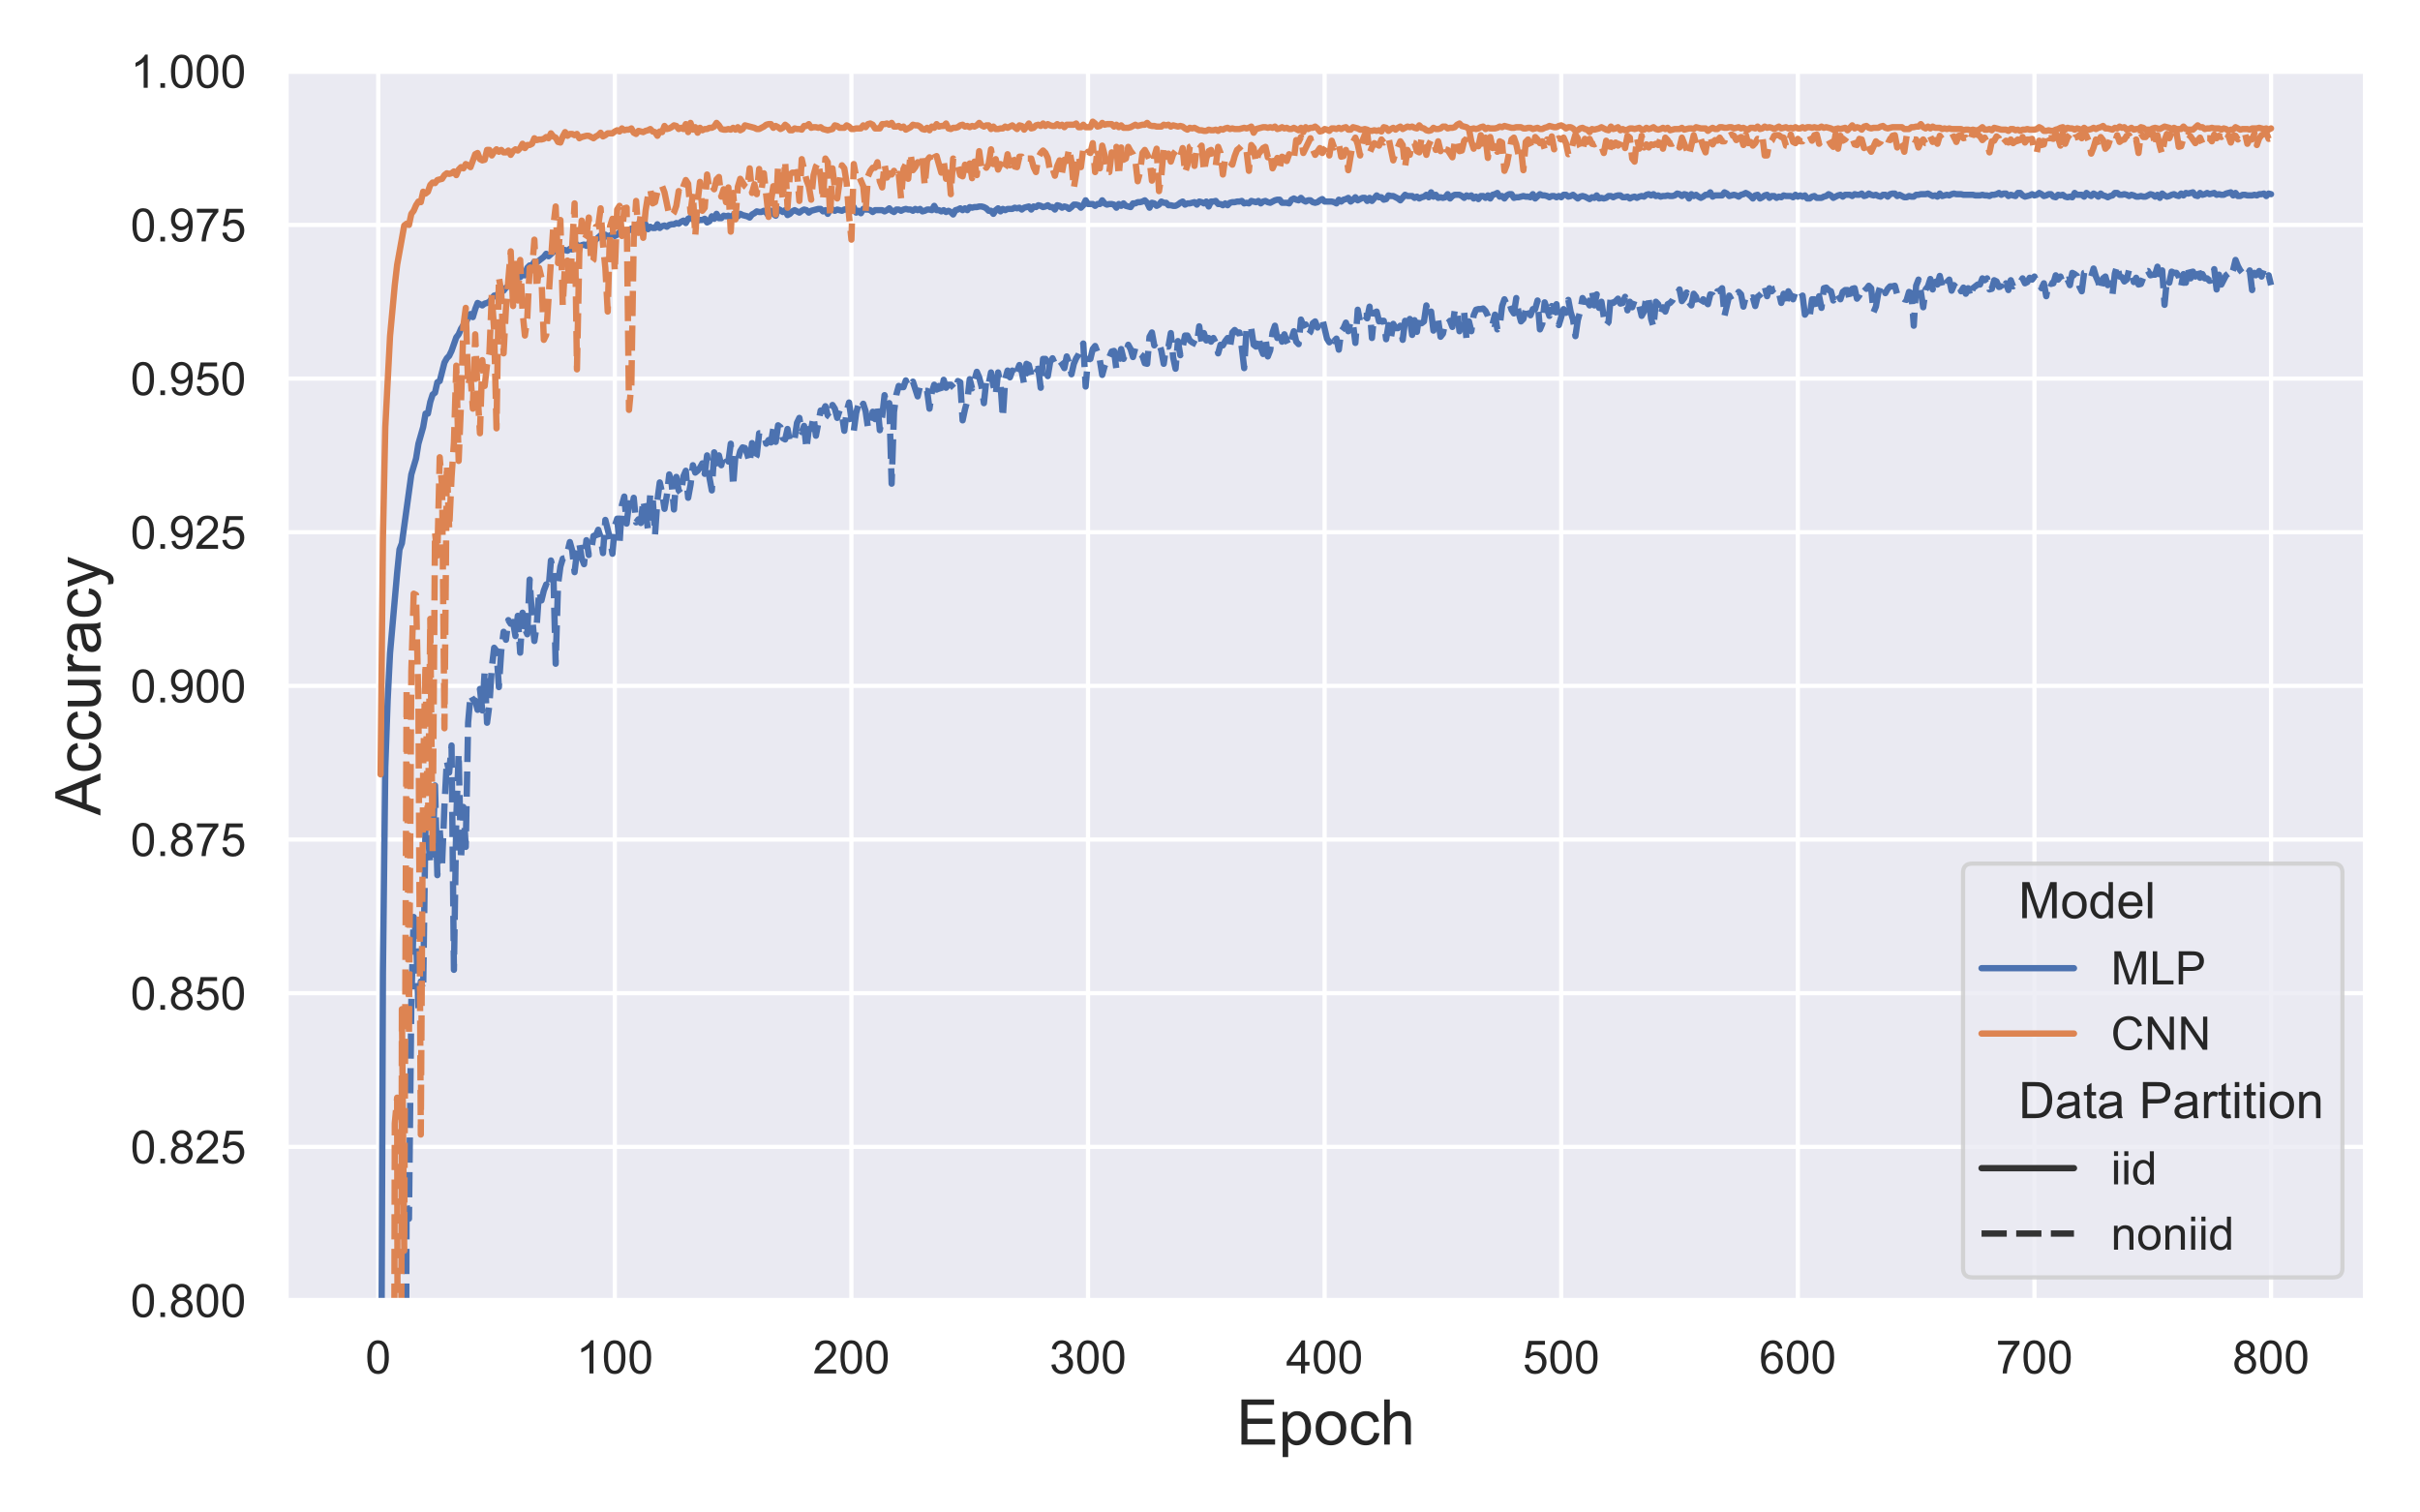 <?xml version="1.0" encoding="utf-8" standalone="no"?>
<!DOCTYPE svg PUBLIC "-//W3C//DTD SVG 1.1//EN"
  "http://www.w3.org/Graphics/SVG/1.1/DTD/svg11.dtd">
<!-- Created with matplotlib (https://matplotlib.org/) -->
<svg height="360pt" version="1.1" viewBox="0 0 576 360" width="576pt" xmlns="http://www.w3.org/2000/svg" xmlns:xlink="http://www.w3.org/1999/xlink">
 <defs>
  <style type="text/css">*{stroke-linecap:butt;stroke-linejoin:round;}</style>
 </defs>
 <g id="figure_1">
  <g id="patch_1">
   <path d="M 0 360 
L 576 360 
L 576 0 
L 0 0 
z
" style="fill:#ffffff;"/>
  </g>
  <g id="axes_1">
   <g id="patch_2">
    <path d="M 68.085 309.54 
L 563.04 309.54 
L 563.04 16.96 
L 68.085 16.96 
z
" style="fill:#eaeaf2;"/>
   </g>
   <g id="matplotlib.axis_1">
    <g id="xtick_1">
     <g id="line2d_1">
      <path clip-path="url(#p6c6a5fd2d7)" d="M 90.02 309.54 
L 90.02 16.96 
" style="fill:none;stroke:#ffffff;stroke-linecap:round;"/>
     </g>
     <g id="text_1">
      <!-- 0 -->
      <g style="fill:#262626;" transform="translate(86.961 326.914)scale(0.11 -0.11)">
       <defs>
        <path d="M 4.156 35.297 
Q 4.156 48 6.766 55.734 
Q 9.375 63.484 14.516 67.672 
Q 19.672 71.875 27.484 71.875 
Q 33.25 71.875 37.594 69.547 
Q 41.938 67.234 44.766 62.859 
Q 47.609 58.5 49.219 52.219 
Q 50.828 45.953 50.828 35.297 
Q 50.828 22.703 48.234 14.969 
Q 45.656 7.234 40.5 3 
Q 35.359 -1.219 27.484 -1.219 
Q 17.141 -1.219 11.234 6.203 
Q 4.156 15.141 4.156 35.297 
z
M 13.188 35.297 
Q 13.188 17.672 17.312 11.828 
Q 21.438 6 27.484 6 
Q 33.547 6 37.672 11.859 
Q 41.797 17.719 41.797 35.297 
Q 41.797 52.984 37.672 58.781 
Q 33.547 64.594 27.391 64.594 
Q 21.344 64.594 17.719 59.469 
Q 13.188 52.938 13.188 35.297 
z
" id="ArialMT-48"/>
       </defs>
       <use xlink:href="#ArialMT-48"/>
      </g>
     </g>
    </g>
    <g id="xtick_2">
     <g id="line2d_2">
      <path clip-path="url(#p6c6a5fd2d7)" d="M 146.335 309.54 
L 146.335 16.96 
" style="fill:none;stroke:#ffffff;stroke-linecap:round;"/>
     </g>
     <g id="text_2">
      <!-- 100 -->
      <g style="fill:#262626;" transform="translate(137.16 326.914)scale(0.11 -0.11)">
       <defs>
        <path d="M 37.25 0 
L 28.469 0 
L 28.469 56 
Q 25.297 52.984 20.141 49.953 
Q 14.984 46.922 10.891 45.406 
L 10.891 53.906 
Q 18.266 57.375 23.781 62.297 
Q 29.297 67.234 31.594 71.875 
L 37.25 71.875 
z
" id="ArialMT-49"/>
       </defs>
       <use xlink:href="#ArialMT-49"/>
       <use x="55.615" xlink:href="#ArialMT-48"/>
       <use x="111.23" xlink:href="#ArialMT-48"/>
      </g>
     </g>
    </g>
    <g id="xtick_3">
     <g id="line2d_3">
      <path clip-path="url(#p6c6a5fd2d7)" d="M 202.65 309.54 
L 202.65 16.96 
" style="fill:none;stroke:#ffffff;stroke-linecap:round;"/>
     </g>
     <g id="text_3">
      <!-- 200 -->
      <g style="fill:#262626;" transform="translate(193.475 326.914)scale(0.11 -0.11)">
       <defs>
        <path d="M 50.344 8.453 
L 50.344 0 
L 3.031 0 
Q 2.938 3.172 4.047 6.109 
Q 5.859 10.938 9.828 15.625 
Q 13.812 20.312 21.344 26.469 
Q 33.016 36.031 37.109 41.625 
Q 41.219 47.219 41.219 52.203 
Q 41.219 57.422 37.469 61 
Q 33.734 64.594 27.734 64.594 
Q 21.391 64.594 17.578 60.781 
Q 13.766 56.984 13.719 50.25 
L 4.688 51.172 
Q 5.609 61.281 11.656 66.578 
Q 17.719 71.875 27.938 71.875 
Q 38.234 71.875 44.234 66.156 
Q 50.25 60.453 50.25 52 
Q 50.25 47.703 48.484 43.547 
Q 46.734 39.406 42.656 34.812 
Q 38.578 30.219 29.109 22.219 
Q 21.188 15.578 18.938 13.203 
Q 16.703 10.844 15.234 8.453 
z
" id="ArialMT-50"/>
       </defs>
       <use xlink:href="#ArialMT-50"/>
       <use x="55.615" xlink:href="#ArialMT-48"/>
       <use x="111.23" xlink:href="#ArialMT-48"/>
      </g>
     </g>
    </g>
    <g id="xtick_4">
     <g id="line2d_4">
      <path clip-path="url(#p6c6a5fd2d7)" d="M 258.966 309.54 
L 258.966 16.96 
" style="fill:none;stroke:#ffffff;stroke-linecap:round;"/>
     </g>
     <g id="text_4">
      <!-- 300 -->
      <g style="fill:#262626;" transform="translate(249.79 326.914)scale(0.11 -0.11)">
       <defs>
        <path d="M 4.203 18.891 
L 12.984 20.062 
Q 14.5 12.594 18.141 9.297 
Q 21.781 6 27 6 
Q 33.203 6 37.469 10.297 
Q 41.75 14.594 41.75 20.953 
Q 41.75 27 37.797 30.922 
Q 33.844 34.859 27.734 34.859 
Q 25.25 34.859 21.531 33.891 
L 22.516 41.609 
Q 23.391 41.5 23.922 41.5 
Q 29.547 41.5 34.031 44.422 
Q 38.531 47.359 38.531 53.469 
Q 38.531 58.297 35.25 61.469 
Q 31.984 64.656 26.812 64.656 
Q 21.688 64.656 18.266 61.422 
Q 14.844 58.203 13.875 51.766 
L 5.078 53.328 
Q 6.688 62.156 12.391 67.016 
Q 18.109 71.875 26.609 71.875 
Q 32.469 71.875 37.391 69.359 
Q 42.328 66.844 44.938 62.5 
Q 47.562 58.156 47.562 53.266 
Q 47.562 48.641 45.062 44.828 
Q 42.578 41.016 37.703 38.766 
Q 44.047 37.312 47.562 32.688 
Q 51.078 28.078 51.078 21.141 
Q 51.078 11.766 44.234 5.25 
Q 37.406 -1.266 26.953 -1.266 
Q 17.531 -1.266 11.297 4.344 
Q 5.078 9.969 4.203 18.891 
z
" id="ArialMT-51"/>
       </defs>
       <use xlink:href="#ArialMT-51"/>
       <use x="55.615" xlink:href="#ArialMT-48"/>
       <use x="111.23" xlink:href="#ArialMT-48"/>
      </g>
     </g>
    </g>
    <g id="xtick_5">
     <g id="line2d_5">
      <path clip-path="url(#p6c6a5fd2d7)" d="M 315.281 309.54 
L 315.281 16.96 
" style="fill:none;stroke:#ffffff;stroke-linecap:round;"/>
     </g>
     <g id="text_5">
      <!-- 400 -->
      <g style="fill:#262626;" transform="translate(306.105 326.914)scale(0.11 -0.11)">
       <defs>
        <path d="M 32.328 0 
L 32.328 17.141 
L 1.266 17.141 
L 1.266 25.203 
L 33.938 71.578 
L 41.109 71.578 
L 41.109 25.203 
L 50.781 25.203 
L 50.781 17.141 
L 41.109 17.141 
L 41.109 0 
z
M 32.328 25.203 
L 32.328 57.469 
L 9.906 25.203 
z
" id="ArialMT-52"/>
       </defs>
       <use xlink:href="#ArialMT-52"/>
       <use x="55.615" xlink:href="#ArialMT-48"/>
       <use x="111.23" xlink:href="#ArialMT-48"/>
      </g>
     </g>
    </g>
    <g id="xtick_6">
     <g id="line2d_6">
      <path clip-path="url(#p6c6a5fd2d7)" d="M 371.596 309.54 
L 371.596 16.96 
" style="fill:none;stroke:#ffffff;stroke-linecap:round;"/>
     </g>
     <g id="text_6">
      <!-- 500 -->
      <g style="fill:#262626;" transform="translate(362.421 326.914)scale(0.11 -0.11)">
       <defs>
        <path d="M 4.156 18.75 
L 13.375 19.531 
Q 14.406 12.797 18.141 9.391 
Q 21.875 6 27.156 6 
Q 33.5 6 37.891 10.781 
Q 42.281 15.578 42.281 23.484 
Q 42.281 31 38.062 35.344 
Q 33.844 39.703 27 39.703 
Q 22.75 39.703 19.328 37.766 
Q 15.922 35.844 13.969 32.766 
L 5.719 33.844 
L 12.641 70.609 
L 48.25 70.609 
L 48.25 62.203 
L 19.672 62.203 
L 15.828 42.969 
Q 22.266 47.469 29.344 47.469 
Q 38.719 47.469 45.156 40.969 
Q 51.609 34.469 51.609 24.266 
Q 51.609 14.547 45.953 7.469 
Q 39.062 -1.219 27.156 -1.219 
Q 17.391 -1.219 11.203 4.25 
Q 5.031 9.719 4.156 18.75 
z
" id="ArialMT-53"/>
       </defs>
       <use xlink:href="#ArialMT-53"/>
       <use x="55.615" xlink:href="#ArialMT-48"/>
       <use x="111.23" xlink:href="#ArialMT-48"/>
      </g>
     </g>
    </g>
    <g id="xtick_7">
     <g id="line2d_7">
      <path clip-path="url(#p6c6a5fd2d7)" d="M 427.911 309.54 
L 427.911 16.96 
" style="fill:none;stroke:#ffffff;stroke-linecap:round;"/>
     </g>
     <g id="text_7">
      <!-- 600 -->
      <g style="fill:#262626;" transform="translate(418.736 326.914)scale(0.11 -0.11)">
       <defs>
        <path d="M 49.75 54.047 
L 41.016 53.375 
Q 39.844 58.547 37.703 60.891 
Q 34.125 64.656 28.906 64.656 
Q 24.703 64.656 21.531 62.312 
Q 17.391 59.281 14.984 53.469 
Q 12.594 47.656 12.5 36.922 
Q 15.672 41.75 20.266 44.094 
Q 24.859 46.438 29.891 46.438 
Q 38.672 46.438 44.844 39.969 
Q 51.031 33.5 51.031 23.25 
Q 51.031 16.5 48.125 10.719 
Q 45.219 4.938 40.141 1.859 
Q 35.062 -1.219 28.609 -1.219 
Q 17.625 -1.219 10.688 6.859 
Q 3.766 14.938 3.766 33.5 
Q 3.766 54.25 11.422 63.672 
Q 18.109 71.875 29.438 71.875 
Q 37.891 71.875 43.281 67.141 
Q 48.688 62.406 49.75 54.047 
z
M 13.875 23.188 
Q 13.875 18.656 15.797 14.5 
Q 17.719 10.359 21.188 8.172 
Q 24.656 6 28.469 6 
Q 34.031 6 38.031 10.484 
Q 42.047 14.984 42.047 22.703 
Q 42.047 30.125 38.078 34.391 
Q 34.125 38.672 28.125 38.672 
Q 22.172 38.672 18.016 34.391 
Q 13.875 30.125 13.875 23.188 
z
" id="ArialMT-54"/>
       </defs>
       <use xlink:href="#ArialMT-54"/>
       <use x="55.615" xlink:href="#ArialMT-48"/>
       <use x="111.23" xlink:href="#ArialMT-48"/>
      </g>
     </g>
    </g>
    <g id="xtick_8">
     <g id="line2d_8">
      <path clip-path="url(#p6c6a5fd2d7)" d="M 484.227 309.54 
L 484.227 16.96 
" style="fill:none;stroke:#ffffff;stroke-linecap:round;"/>
     </g>
     <g id="text_8">
      <!-- 700 -->
      <g style="fill:#262626;" transform="translate(475.051 326.914)scale(0.11 -0.11)">
       <defs>
        <path d="M 4.734 62.203 
L 4.734 70.656 
L 51.078 70.656 
L 51.078 63.812 
Q 44.234 56.547 37.516 44.484 
Q 30.812 32.422 27.156 19.672 
Q 24.516 10.688 23.781 0 
L 14.75 0 
Q 14.891 8.453 18.062 20.406 
Q 21.234 32.375 27.172 43.484 
Q 33.109 54.594 39.797 62.203 
z
" id="ArialMT-55"/>
       </defs>
       <use xlink:href="#ArialMT-55"/>
       <use x="55.615" xlink:href="#ArialMT-48"/>
       <use x="111.23" xlink:href="#ArialMT-48"/>
      </g>
     </g>
    </g>
    <g id="xtick_9">
     <g id="line2d_9">
      <path clip-path="url(#p6c6a5fd2d7)" d="M 540.542 309.54 
L 540.542 16.96 
" style="fill:none;stroke:#ffffff;stroke-linecap:round;"/>
     </g>
     <g id="text_9">
      <!-- 800 -->
      <g style="fill:#262626;" transform="translate(531.366 326.914)scale(0.11 -0.11)">
       <defs>
        <path d="M 17.672 38.812 
Q 12.203 40.828 9.562 44.531 
Q 6.938 48.25 6.938 53.422 
Q 6.938 61.234 12.547 66.547 
Q 18.172 71.875 27.484 71.875 
Q 36.859 71.875 42.578 66.422 
Q 48.297 60.984 48.297 53.172 
Q 48.297 48.188 45.672 44.5 
Q 43.062 40.828 37.75 38.812 
Q 44.344 36.672 47.781 31.875 
Q 51.219 27.094 51.219 20.453 
Q 51.219 11.281 44.719 5.031 
Q 38.234 -1.219 27.641 -1.219 
Q 17.047 -1.219 10.547 5.047 
Q 4.047 11.328 4.047 20.703 
Q 4.047 27.688 7.594 32.391 
Q 11.141 37.109 17.672 38.812 
z
M 15.922 53.719 
Q 15.922 48.641 19.188 45.406 
Q 22.469 42.188 27.688 42.188 
Q 32.766 42.188 36.016 45.375 
Q 39.266 48.578 39.266 53.219 
Q 39.266 58.062 35.906 61.359 
Q 32.562 64.656 27.594 64.656 
Q 22.562 64.656 19.234 61.422 
Q 15.922 58.203 15.922 53.719 
z
M 13.094 20.656 
Q 13.094 16.891 14.875 13.375 
Q 16.656 9.859 20.172 7.922 
Q 23.688 6 27.734 6 
Q 34.031 6 38.125 10.047 
Q 42.234 14.109 42.234 20.359 
Q 42.234 26.703 38.016 30.859 
Q 33.797 35.016 27.438 35.016 
Q 21.234 35.016 17.156 30.906 
Q 13.094 26.812 13.094 20.656 
z
" id="ArialMT-56"/>
       </defs>
       <use xlink:href="#ArialMT-56"/>
       <use x="55.615" xlink:href="#ArialMT-48"/>
       <use x="111.23" xlink:href="#ArialMT-48"/>
      </g>
     </g>
    </g>
    <g id="text_10">
     <!-- Epoch -->
     <g style="fill:#262626;" transform="translate(294.298 343.837)scale(0.15 -0.15)">
      <defs>
       <path d="M 7.906 0 
L 7.906 71.578 
L 59.672 71.578 
L 59.672 63.141 
L 17.391 63.141 
L 17.391 41.219 
L 56.984 41.219 
L 56.984 32.812 
L 17.391 32.812 
L 17.391 8.453 
L 61.328 8.453 
L 61.328 0 
z
" id="ArialMT-69"/>
       <path d="M 6.594 -19.875 
L 6.594 51.859 
L 14.594 51.859 
L 14.594 45.125 
Q 17.438 49.078 21 51.047 
Q 24.562 53.031 29.641 53.031 
Q 36.281 53.031 41.359 49.609 
Q 46.438 46.188 49.016 39.953 
Q 51.609 33.734 51.609 26.312 
Q 51.609 18.359 48.75 11.984 
Q 45.906 5.609 40.453 2.219 
Q 35.016 -1.172 29 -1.172 
Q 24.609 -1.172 21.109 0.688 
Q 17.625 2.547 15.375 5.375 
L 15.375 -19.875 
z
M 14.547 25.641 
Q 14.547 15.625 18.594 10.844 
Q 22.656 6.062 28.422 6.062 
Q 34.281 6.062 38.453 11.016 
Q 42.625 15.969 42.625 26.375 
Q 42.625 36.281 38.547 41.203 
Q 34.469 46.141 28.812 46.141 
Q 23.188 46.141 18.859 40.891 
Q 14.547 35.641 14.547 25.641 
z
" id="ArialMT-112"/>
       <path d="M 3.328 25.922 
Q 3.328 40.328 11.328 47.266 
Q 18.016 53.031 27.641 53.031 
Q 38.328 53.031 45.109 46.016 
Q 51.906 39.016 51.906 26.656 
Q 51.906 16.656 48.906 10.906 
Q 45.906 5.172 40.156 2 
Q 34.422 -1.172 27.641 -1.172 
Q 16.75 -1.172 10.031 5.812 
Q 3.328 12.797 3.328 25.922 
z
M 12.359 25.922 
Q 12.359 15.969 16.703 11.016 
Q 21.047 6.062 27.641 6.062 
Q 34.188 6.062 38.531 11.031 
Q 42.875 16.016 42.875 26.219 
Q 42.875 35.844 38.5 40.797 
Q 34.125 45.75 27.641 45.75 
Q 21.047 45.75 16.703 40.812 
Q 12.359 35.891 12.359 25.922 
z
" id="ArialMT-111"/>
       <path d="M 40.438 19 
L 49.078 17.875 
Q 47.656 8.938 41.812 3.875 
Q 35.984 -1.172 27.484 -1.172 
Q 16.844 -1.172 10.375 5.781 
Q 3.906 12.75 3.906 25.734 
Q 3.906 34.125 6.688 40.422 
Q 9.469 46.734 15.156 49.875 
Q 20.844 53.031 27.547 53.031 
Q 35.984 53.031 41.359 48.75 
Q 46.734 44.484 48.25 36.625 
L 39.703 35.297 
Q 38.484 40.531 35.375 43.156 
Q 32.281 45.797 27.875 45.797 
Q 21.234 45.797 17.078 41.031 
Q 12.938 36.281 12.938 25.984 
Q 12.938 15.531 16.938 10.797 
Q 20.953 6.062 27.391 6.062 
Q 32.562 6.062 36.031 9.234 
Q 39.5 12.406 40.438 19 
z
" id="ArialMT-99"/>
       <path d="M 6.594 0 
L 6.594 71.578 
L 15.375 71.578 
L 15.375 45.906 
Q 21.531 53.031 30.906 53.031 
Q 36.672 53.031 40.922 50.75 
Q 45.172 48.484 47 44.484 
Q 48.828 40.484 48.828 32.859 
L 48.828 0 
L 40.047 0 
L 40.047 32.859 
Q 40.047 39.453 37.188 42.453 
Q 34.328 45.453 29.109 45.453 
Q 25.203 45.453 21.75 43.422 
Q 18.312 41.406 16.844 37.938 
Q 15.375 34.469 15.375 28.375 
L 15.375 0 
z
" id="ArialMT-104"/>
      </defs>
      <use xlink:href="#ArialMT-69"/>
      <use x="66.699" xlink:href="#ArialMT-112"/>
      <use x="122.314" xlink:href="#ArialMT-111"/>
      <use x="177.93" xlink:href="#ArialMT-99"/>
      <use x="227.93" xlink:href="#ArialMT-104"/>
     </g>
    </g>
   </g>
   <g id="matplotlib.axis_2">
    <g id="ytick_1">
     <g id="line2d_10">
      <path clip-path="url(#p6c6a5fd2d7)" d="M 68.085 309.54 
L 563.04 309.54 
" style="fill:none;stroke:#ffffff;stroke-linecap:round;"/>
     </g>
     <g id="text_11">
      <!-- 0.800 -->
      <g style="fill:#262626;" transform="translate(31.061 313.477)scale(0.11 -0.11)">
       <defs>
        <path d="M 9.078 0 
L 9.078 10.016 
L 19.094 10.016 
L 19.094 0 
z
" id="ArialMT-46"/>
       </defs>
       <use xlink:href="#ArialMT-48"/>
       <use x="55.615" xlink:href="#ArialMT-46"/>
       <use x="83.398" xlink:href="#ArialMT-56"/>
       <use x="139.014" xlink:href="#ArialMT-48"/>
       <use x="194.629" xlink:href="#ArialMT-48"/>
      </g>
     </g>
    </g>
    <g id="ytick_2">
     <g id="line2d_11">
      <path clip-path="url(#p6c6a5fd2d7)" d="M 68.085 272.967 
L 563.04 272.967 
" style="fill:none;stroke:#ffffff;stroke-linecap:round;"/>
     </g>
     <g id="text_12">
      <!-- 0.825 -->
      <g style="fill:#262626;" transform="translate(31.061 276.904)scale(0.11 -0.11)">
       <use xlink:href="#ArialMT-48"/>
       <use x="55.615" xlink:href="#ArialMT-46"/>
       <use x="83.398" xlink:href="#ArialMT-56"/>
       <use x="139.014" xlink:href="#ArialMT-50"/>
       <use x="194.629" xlink:href="#ArialMT-53"/>
      </g>
     </g>
    </g>
    <g id="ytick_3">
     <g id="line2d_12">
      <path clip-path="url(#p6c6a5fd2d7)" d="M 68.085 236.395 
L 563.04 236.395 
" style="fill:none;stroke:#ffffff;stroke-linecap:round;"/>
     </g>
     <g id="text_13">
      <!-- 0.850 -->
      <g style="fill:#262626;" transform="translate(31.061 240.332)scale(0.11 -0.11)">
       <use xlink:href="#ArialMT-48"/>
       <use x="55.615" xlink:href="#ArialMT-46"/>
       <use x="83.398" xlink:href="#ArialMT-56"/>
       <use x="139.014" xlink:href="#ArialMT-53"/>
       <use x="194.629" xlink:href="#ArialMT-48"/>
      </g>
     </g>
    </g>
    <g id="ytick_4">
     <g id="line2d_13">
      <path clip-path="url(#p6c6a5fd2d7)" d="M 68.085 199.822 
L 563.04 199.822 
" style="fill:none;stroke:#ffffff;stroke-linecap:round;"/>
     </g>
     <g id="text_14">
      <!-- 0.875 -->
      <g style="fill:#262626;" transform="translate(31.061 203.759)scale(0.11 -0.11)">
       <use xlink:href="#ArialMT-48"/>
       <use x="55.615" xlink:href="#ArialMT-46"/>
       <use x="83.398" xlink:href="#ArialMT-56"/>
       <use x="139.014" xlink:href="#ArialMT-55"/>
       <use x="194.629" xlink:href="#ArialMT-53"/>
      </g>
     </g>
    </g>
    <g id="ytick_5">
     <g id="line2d_14">
      <path clip-path="url(#p6c6a5fd2d7)" d="M 68.085 163.25 
L 563.04 163.25 
" style="fill:none;stroke:#ffffff;stroke-linecap:round;"/>
     </g>
     <g id="text_15">
      <!-- 0.900 -->
      <g style="fill:#262626;" transform="translate(31.061 167.187)scale(0.11 -0.11)">
       <defs>
        <path d="M 5.469 16.547 
L 13.922 17.328 
Q 14.984 11.375 18.016 8.688 
Q 21.047 6 25.781 6 
Q 29.828 6 32.875 7.859 
Q 35.938 9.719 37.891 12.812 
Q 39.844 15.922 41.156 21.188 
Q 42.484 26.469 42.484 31.938 
Q 42.484 32.516 42.438 33.688 
Q 39.797 29.5 35.234 26.875 
Q 30.672 24.266 25.344 24.266 
Q 16.453 24.266 10.297 30.703 
Q 4.156 37.156 4.156 47.703 
Q 4.156 58.594 10.578 65.234 
Q 17 71.875 26.656 71.875 
Q 33.641 71.875 39.422 68.109 
Q 45.219 64.359 48.219 57.391 
Q 51.219 50.438 51.219 37.25 
Q 51.219 23.531 48.234 15.406 
Q 45.266 7.281 39.375 3.031 
Q 33.5 -1.219 25.594 -1.219 
Q 17.188 -1.219 11.859 3.438 
Q 6.547 8.109 5.469 16.547 
z
M 41.453 48.141 
Q 41.453 55.719 37.422 60.156 
Q 33.406 64.594 27.734 64.594 
Q 21.875 64.594 17.531 59.812 
Q 13.188 55.031 13.188 47.406 
Q 13.188 40.578 17.312 36.297 
Q 21.438 32.031 27.484 32.031 
Q 33.594 32.031 37.516 36.297 
Q 41.453 40.578 41.453 48.141 
z
" id="ArialMT-57"/>
       </defs>
       <use xlink:href="#ArialMT-48"/>
       <use x="55.615" xlink:href="#ArialMT-46"/>
       <use x="83.398" xlink:href="#ArialMT-57"/>
       <use x="139.014" xlink:href="#ArialMT-48"/>
       <use x="194.629" xlink:href="#ArialMT-48"/>
      </g>
     </g>
    </g>
    <g id="ytick_6">
     <g id="line2d_15">
      <path clip-path="url(#p6c6a5fd2d7)" d="M 68.085 126.677 
L 563.04 126.677 
" style="fill:none;stroke:#ffffff;stroke-linecap:round;"/>
     </g>
     <g id="text_16">
      <!-- 0.925 -->
      <g style="fill:#262626;" transform="translate(31.061 130.614)scale(0.11 -0.11)">
       <use xlink:href="#ArialMT-48"/>
       <use x="55.615" xlink:href="#ArialMT-46"/>
       <use x="83.398" xlink:href="#ArialMT-57"/>
       <use x="139.014" xlink:href="#ArialMT-50"/>
       <use x="194.629" xlink:href="#ArialMT-53"/>
      </g>
     </g>
    </g>
    <g id="ytick_7">
     <g id="line2d_16">
      <path clip-path="url(#p6c6a5fd2d7)" d="M 68.085 90.105 
L 563.04 90.105 
" style="fill:none;stroke:#ffffff;stroke-linecap:round;"/>
     </g>
     <g id="text_17">
      <!-- 0.950 -->
      <g style="fill:#262626;" transform="translate(31.061 94.042)scale(0.11 -0.11)">
       <use xlink:href="#ArialMT-48"/>
       <use x="55.615" xlink:href="#ArialMT-46"/>
       <use x="83.398" xlink:href="#ArialMT-57"/>
       <use x="139.014" xlink:href="#ArialMT-53"/>
       <use x="194.629" xlink:href="#ArialMT-48"/>
      </g>
     </g>
    </g>
    <g id="ytick_8">
     <g id="line2d_17">
      <path clip-path="url(#p6c6a5fd2d7)" d="M 68.085 53.532 
L 563.04 53.532 
" style="fill:none;stroke:#ffffff;stroke-linecap:round;"/>
     </g>
     <g id="text_18">
      <!-- 0.975 -->
      <g style="fill:#262626;" transform="translate(31.061 57.469)scale(0.11 -0.11)">
       <use xlink:href="#ArialMT-48"/>
       <use x="55.615" xlink:href="#ArialMT-46"/>
       <use x="83.398" xlink:href="#ArialMT-57"/>
       <use x="139.014" xlink:href="#ArialMT-55"/>
       <use x="194.629" xlink:href="#ArialMT-53"/>
      </g>
     </g>
    </g>
    <g id="ytick_9">
     <g id="line2d_18">
      <path clip-path="url(#p6c6a5fd2d7)" d="M 68.085 16.96 
L 563.04 16.96 
" style="fill:none;stroke:#ffffff;stroke-linecap:round;"/>
     </g>
     <g id="text_19">
      <!-- 1.000 -->
      <g style="fill:#262626;" transform="translate(31.061 20.897)scale(0.11 -0.11)">
       <use xlink:href="#ArialMT-49"/>
       <use x="55.615" xlink:href="#ArialMT-46"/>
       <use x="83.398" xlink:href="#ArialMT-48"/>
       <use x="139.014" xlink:href="#ArialMT-48"/>
       <use x="194.629" xlink:href="#ArialMT-48"/>
      </g>
     </g>
    </g>
    <g id="text_20">
     <!-- Accuracy -->
     <g style="fill:#262626;" transform="translate(23.904 194.091)rotate(-90)scale(0.15 -0.15)">
      <defs>
       <path d="M -0.141 0 
L 27.344 71.578 
L 37.547 71.578 
L 66.844 0 
L 56.062 0 
L 47.703 21.688 
L 17.781 21.688 
L 9.906 0 
z
M 20.516 29.391 
L 44.781 29.391 
L 37.312 49.219 
Q 33.891 58.25 32.234 64.062 
Q 30.859 57.172 28.375 50.391 
z
" id="ArialMT-65"/>
       <path d="M 40.578 0 
L 40.578 7.625 
Q 34.516 -1.172 24.125 -1.172 
Q 19.531 -1.172 15.547 0.578 
Q 11.578 2.344 9.641 5 
Q 7.719 7.672 6.938 11.531 
Q 6.391 14.109 6.391 19.734 
L 6.391 51.859 
L 15.188 51.859 
L 15.188 23.094 
Q 15.188 16.219 15.719 13.812 
Q 16.547 10.359 19.234 8.375 
Q 21.922 6.391 25.875 6.391 
Q 29.828 6.391 33.297 8.422 
Q 36.766 10.453 38.203 13.938 
Q 39.656 17.438 39.656 24.078 
L 39.656 51.859 
L 48.438 51.859 
L 48.438 0 
z
" id="ArialMT-117"/>
       <path d="M 6.5 0 
L 6.5 51.859 
L 14.406 51.859 
L 14.406 44 
Q 17.438 49.516 20 51.266 
Q 22.562 53.031 25.641 53.031 
Q 30.078 53.031 34.672 50.203 
L 31.641 42.047 
Q 28.422 43.953 25.203 43.953 
Q 22.312 43.953 20.016 42.219 
Q 17.719 40.484 16.75 37.406 
Q 15.281 32.719 15.281 27.156 
L 15.281 0 
z
" id="ArialMT-114"/>
       <path d="M 40.438 6.391 
Q 35.547 2.25 31.031 0.531 
Q 26.516 -1.172 21.344 -1.172 
Q 12.797 -1.172 8.203 3 
Q 3.609 7.172 3.609 13.672 
Q 3.609 17.484 5.344 20.625 
Q 7.078 23.781 9.891 25.688 
Q 12.703 27.594 16.219 28.562 
Q 18.797 29.25 24.031 29.891 
Q 34.672 31.156 39.703 32.906 
Q 39.75 34.719 39.75 35.203 
Q 39.75 40.578 37.25 42.781 
Q 33.891 45.75 27.25 45.75 
Q 21.047 45.75 18.094 43.578 
Q 15.141 41.406 13.719 35.891 
L 5.125 37.062 
Q 6.297 42.578 8.984 45.969 
Q 11.672 49.359 16.75 51.188 
Q 21.828 53.031 28.516 53.031 
Q 35.156 53.031 39.297 51.469 
Q 43.453 49.906 45.406 47.531 
Q 47.359 45.172 48.141 41.547 
Q 48.578 39.312 48.578 33.453 
L 48.578 21.734 
Q 48.578 9.469 49.141 6.219 
Q 49.703 2.984 51.375 0 
L 42.188 0 
Q 40.828 2.734 40.438 6.391 
z
M 39.703 26.031 
Q 34.906 24.078 25.344 22.703 
Q 19.922 21.922 17.672 20.938 
Q 15.438 19.969 14.203 18.094 
Q 12.984 16.219 12.984 13.922 
Q 12.984 10.406 15.641 8.062 
Q 18.312 5.719 23.438 5.719 
Q 28.516 5.719 32.469 7.938 
Q 36.422 10.156 38.281 14.016 
Q 39.703 17 39.703 22.797 
z
" id="ArialMT-97"/>
       <path d="M 6.203 -19.969 
L 5.219 -11.719 
Q 8.109 -12.5 10.25 -12.5 
Q 13.188 -12.5 14.938 -11.516 
Q 16.703 -10.547 17.828 -8.797 
Q 18.656 -7.469 20.516 -2.25 
Q 20.75 -1.516 21.297 -0.094 
L 1.609 51.859 
L 11.078 51.859 
L 21.875 21.828 
Q 23.969 16.109 25.641 9.812 
Q 27.156 15.875 29.25 21.625 
L 40.328 51.859 
L 49.125 51.859 
L 29.391 -0.875 
Q 26.219 -9.422 24.469 -12.641 
Q 22.125 -17 19.094 -19.016 
Q 16.062 -21.047 11.859 -21.047 
Q 9.328 -21.047 6.203 -19.969 
z
" id="ArialMT-121"/>
      </defs>
      <use xlink:href="#ArialMT-65"/>
      <use x="66.699" xlink:href="#ArialMT-99"/>
      <use x="116.699" xlink:href="#ArialMT-99"/>
      <use x="166.699" xlink:href="#ArialMT-117"/>
      <use x="222.314" xlink:href="#ArialMT-114"/>
      <use x="255.615" xlink:href="#ArialMT-97"/>
      <use x="311.23" xlink:href="#ArialMT-99"/>
      <use x="361.23" xlink:href="#ArialMT-121"/>
     </g>
    </g>
   </g>
   <g id="line2d_19">
    <path clip-path="url(#p6c6a5fd2d7)" d="M 90.639 361 
L 91.146 231.421 
L 91.709 182.56 
L 92.272 166.615 
L 92.836 155.497 
L 94.525 136.333 
L 95.088 130.774 
L 95.651 129.311 
L 97.904 112.926 
L 99.03 109.123 
L 99.593 105.612 
L 100.72 101.662 
L 101.283 98.444 
L 101.846 98.444 
L 102.409 95.664 
L 102.972 93.909 
L 103.535 93.47 
L 104.099 90.983 
L 104.662 90.69 
L 105.788 86.301 
L 106.351 85.277 
L 106.914 84.692 
L 107.478 83.522 
L 108.604 80.304 
L 109.167 79.572 
L 109.73 78.256 
L 110.293 77.378 
L 110.856 76.793 
L 111.42 75.622 
L 111.983 74.745 
L 112.546 75.476 
L 113.109 73.574 
L 113.672 72.111 
L 114.799 72.696 
L 115.362 72.258 
L 115.925 72.111 
L 116.488 71.819 
L 117.614 70.356 
L 118.177 70.356 
L 119.304 68.747 
L 119.867 69.186 
L 120.43 68.454 
L 120.993 68.162 
L 121.556 67.576 
L 122.683 65.821 
L 123.246 66.113 
L 123.809 65.967 
L 124.372 65.382 
L 124.935 65.528 
L 125.498 63.773 
L 126.062 63.188 
L 126.625 63.188 
L 127.188 62.31 
L 127.751 62.456 
L 129.44 61.14 
L 130.004 60.408 
L 130.567 60.993 
L 131.693 59.969 
L 132.256 59.677 
L 132.819 59.823 
L 133.383 59.384 
L 133.946 59.384 
L 135.072 59.677 
L 135.635 59.238 
L 136.198 59.384 
L 136.761 58.506 
L 137.325 58.214 
L 137.888 58.799 
L 138.451 58.36 
L 139.014 58.214 
L 139.577 58.506 
L 140.704 57.336 
L 141.267 57.482 
L 141.83 57.043 
L 142.956 56.019 
L 143.519 56.897 
L 144.082 55.873 
L 144.646 56.312 
L 145.209 56.019 
L 145.772 55.873 
L 146.335 56.166 
L 146.898 55.873 
L 147.461 55.288 
L 148.025 54.995 
L 148.588 55.288 
L 149.151 54.995 
L 149.714 54.849 
L 150.277 54.41 
L 150.84 54.41 
L 151.403 53.971 
L 151.967 53.24 
L 152.53 53.971 
L 153.093 53.386 
L 153.656 53.386 
L 154.219 54.557 
L 154.782 53.971 
L 155.346 54.264 
L 155.909 54.264 
L 156.472 53.386 
L 157.035 54.264 
L 157.598 53.825 
L 158.161 53.679 
L 158.724 53.971 
L 159.288 53.532 
L 159.851 53.386 
L 160.414 53.386 
L 160.977 53.094 
L 161.54 53.24 
L 162.103 52.801 
L 162.667 52.508 
L 163.23 53.094 
L 163.793 52.07 
L 164.356 51.777 
L 164.919 52.216 
L 165.482 52.216 
L 166.045 52.508 
L 166.609 52.362 
L 167.172 52.362 
L 167.735 52.07 
L 168.298 52.947 
L 168.861 52.655 
L 169.424 51.484 
L 169.988 52.07 
L 170.551 50.899 
L 171.114 51.923 
L 171.677 51.923 
L 172.24 51.338 
L 172.803 51.484 
L 173.366 51.338 
L 173.93 52.07 
L 174.493 51.192 
L 175.056 51.046 
L 175.619 51.484 
L 176.182 50.899 
L 176.745 51.192 
L 177.872 51.484 
L 178.435 51.777 
L 178.998 51.046 
L 179.561 50.753 
L 180.124 50.314 
L 180.687 50.46 
L 181.251 50.46 
L 181.814 50.168 
L 182.377 50.607 
L 182.94 51.338 
L 183.503 50.168 
L 184.066 50.899 
L 184.629 51.338 
L 185.193 49.729 
L 185.756 50.022 
L 186.319 50.46 
L 186.882 50.022 
L 187.445 51.192 
L 188.008 50.899 
L 188.572 50.314 
L 189.135 50.022 
L 190.261 50.607 
L 190.824 50.168 
L 191.387 49.875 
L 191.95 50.022 
L 192.514 50.607 
L 193.077 50.168 
L 194.766 49.729 
L 195.329 49.729 
L 195.893 50.314 
L 196.456 50.022 
L 197.019 50.899 
L 197.582 49.875 
L 198.145 49.875 
L 198.708 50.168 
L 199.271 49.875 
L 200.398 50.168 
L 200.961 49.875 
L 201.524 49.729 
L 202.087 50.46 
L 202.65 50.022 
L 203.214 49.29 
L 203.777 50.607 
L 204.34 50.168 
L 204.903 50.753 
L 205.466 49.729 
L 206.029 49.875 
L 206.592 49.875 
L 207.156 50.022 
L 207.719 50.46 
L 208.282 50.022 
L 209.971 50.022 
L 210.535 50.314 
L 211.098 50.022 
L 211.661 49.583 
L 212.224 50.168 
L 212.787 50.46 
L 213.35 49.875 
L 213.913 49.875 
L 214.477 50.168 
L 215.04 49.875 
L 215.603 49.729 
L 216.166 49.875 
L 216.729 49.875 
L 217.292 50.168 
L 217.855 49.729 
L 218.419 50.022 
L 218.982 49.729 
L 219.545 50.314 
L 220.108 50.168 
L 220.671 49.875 
L 221.234 49.875 
L 221.798 50.022 
L 222.361 48.998 
L 222.924 50.022 
L 223.487 50.022 
L 224.05 50.314 
L 224.613 50.022 
L 225.176 50.46 
L 225.74 50.168 
L 226.303 50.46 
L 226.866 51.046 
L 227.429 50.022 
L 227.992 49.875 
L 228.555 49.583 
L 229.119 50.022 
L 229.682 49.583 
L 230.245 50.022 
L 230.808 49.29 
L 231.371 49.436 
L 231.934 49.29 
L 232.497 49.29 
L 233.061 49.144 
L 233.624 49.144 
L 234.187 49.29 
L 234.75 49.583 
L 235.313 50.168 
L 235.876 50.168 
L 236.44 50.899 
L 237.003 50.022 
L 237.566 49.583 
L 238.129 50.314 
L 238.692 49.729 
L 239.255 50.022 
L 239.818 49.729 
L 240.945 49.729 
L 241.508 49.436 
L 242.071 49.583 
L 242.634 49.436 
L 243.197 49.875 
L 243.761 49.436 
L 244.887 49.144 
L 245.45 49.875 
L 246.013 49.144 
L 246.576 49.29 
L 247.139 48.851 
L 247.703 48.998 
L 248.266 49.29 
L 248.829 49.144 
L 249.392 48.851 
L 249.955 49.29 
L 250.518 49.29 
L 251.082 49.875 
L 251.645 48.851 
L 252.208 48.998 
L 252.771 49.436 
L 253.334 49.144 
L 253.897 49.29 
L 254.46 49.729 
L 255.024 49.29 
L 255.587 48.705 
L 256.15 48.705 
L 256.713 48.851 
L 257.276 49.436 
L 257.839 48.851 
L 258.402 47.681 
L 258.966 48.559 
L 260.092 48.559 
L 260.655 48.998 
L 261.218 48.559 
L 261.781 48.559 
L 262.345 47.681 
L 262.908 48.412 
L 263.471 48.705 
L 264.034 48.559 
L 264.597 48.559 
L 265.16 48.705 
L 265.723 49.436 
L 266.287 48.559 
L 266.85 48.998 
L 267.413 48.412 
L 267.976 48.998 
L 269.102 49.29 
L 269.666 48.412 
L 270.229 48.412 
L 270.792 48.12 
L 271.355 48.12 
L 271.918 47.973 
L 272.481 47.681 
L 273.044 48.266 
L 273.608 49.436 
L 274.171 48.266 
L 274.734 48.412 
L 275.297 48.998 
L 275.86 48.705 
L 276.423 47.973 
L 276.987 48.266 
L 277.55 48.266 
L 278.113 48.851 
L 278.676 48.851 
L 279.239 48.998 
L 279.802 48.998 
L 280.365 48.705 
L 280.929 48.266 
L 281.492 47.973 
L 282.055 48.705 
L 282.618 48.412 
L 283.181 48.412 
L 284.308 48.12 
L 284.871 48.705 
L 285.434 47.973 
L 285.997 48.12 
L 286.56 48.412 
L 287.123 47.973 
L 287.686 49.144 
L 288.25 47.973 
L 288.813 47.973 
L 289.376 47.827 
L 289.939 48.559 
L 290.502 48.559 
L 291.065 48.851 
L 291.629 48.412 
L 292.192 48.851 
L 292.755 48.266 
L 293.318 48.12 
L 293.881 48.12 
L 294.444 47.973 
L 295.007 47.973 
L 295.571 47.827 
L 296.134 48.412 
L 296.697 48.266 
L 297.26 48.412 
L 297.823 47.827 
L 298.949 48.12 
L 299.513 47.827 
L 300.076 48.412 
L 300.639 47.973 
L 301.202 47.827 
L 301.765 48.12 
L 302.328 48.266 
L 303.455 47.681 
L 304.018 47.535 
L 304.581 47.535 
L 305.144 48.266 
L 306.27 48.266 
L 306.834 48.412 
L 307.397 47.535 
L 307.96 47.242 
L 308.523 47.535 
L 309.086 47.681 
L 309.649 47.096 
L 310.213 47.681 
L 310.776 47.973 
L 311.339 47.681 
L 311.902 47.681 
L 312.465 48.12 
L 313.028 48.266 
L 313.591 48.12 
L 314.155 47.681 
L 314.718 47.388 
L 315.281 47.973 
L 316.97 47.973 
L 317.534 48.12 
L 318.097 48.412 
L 318.66 47.535 
L 319.223 47.973 
L 319.786 47.535 
L 320.349 47.388 
L 320.912 47.096 
L 321.476 47.973 
L 322.039 47.535 
L 322.602 46.949 
L 323.165 47.681 
L 324.291 47.096 
L 324.855 47.096 
L 325.418 47.827 
L 325.981 47.096 
L 326.544 47.827 
L 327.67 46.511 
L 328.233 46.949 
L 328.797 46.949 
L 329.36 47.535 
L 329.923 47.388 
L 330.486 46.511 
L 331.049 46.657 
L 331.612 46.657 
L 332.739 47.242 
L 333.302 47.681 
L 334.428 46.364 
L 334.991 46.657 
L 336.118 46.657 
L 336.681 47.096 
L 337.244 46.803 
L 337.807 47.242 
L 338.37 46.949 
L 338.933 46.803 
L 339.496 46.364 
L 340.06 46.949 
L 340.623 45.779 
L 341.186 46.803 
L 341.749 46.364 
L 342.312 47.096 
L 342.875 46.949 
L 343.439 47.096 
L 344.002 46.949 
L 344.565 46.218 
L 345.128 47.242 
L 345.691 46.657 
L 346.254 46.364 
L 347.381 46.364 
L 347.944 46.657 
L 348.507 47.096 
L 349.07 46.511 
L 349.633 46.803 
L 350.196 46.511 
L 350.76 47.242 
L 351.323 46.803 
L 351.886 47.388 
L 352.449 46.657 
L 353.012 46.657 
L 353.575 47.096 
L 354.138 46.511 
L 354.702 47.242 
L 355.265 46.364 
L 355.828 46.218 
L 356.391 45.925 
L 356.954 46.803 
L 357.517 46.657 
L 358.081 47.242 
L 358.644 46.511 
L 359.207 46.218 
L 359.77 46.218 
L 360.333 47.096 
L 360.896 46.949 
L 361.459 46.949 
L 362.586 46.657 
L 363.149 46.803 
L 363.712 46.803 
L 364.275 46.949 
L 364.838 46.218 
L 365.402 47.242 
L 366.528 46.218 
L 367.091 46.511 
L 367.654 46.511 
L 368.217 46.657 
L 368.78 46.949 
L 369.344 46.657 
L 369.907 46.657 
L 370.47 46.949 
L 371.033 46.657 
L 371.596 46.949 
L 372.159 46.364 
L 372.723 46.364 
L 373.286 46.803 
L 373.849 46.657 
L 374.412 46.364 
L 375.538 47.242 
L 376.101 46.803 
L 376.665 46.657 
L 377.228 46.803 
L 378.354 47.388 
L 378.917 46.949 
L 379.48 47.096 
L 380.043 46.511 
L 380.607 47.242 
L 381.17 47.096 
L 381.733 47.242 
L 382.296 47.096 
L 382.859 46.657 
L 383.422 46.657 
L 383.986 46.949 
L 384.549 46.657 
L 385.112 46.511 
L 385.675 46.511 
L 386.238 46.949 
L 386.801 46.949 
L 387.364 46.803 
L 387.928 47.242 
L 388.491 46.949 
L 389.054 46.803 
L 389.617 47.096 
L 390.18 46.803 
L 390.743 46.657 
L 391.307 46.803 
L 391.87 46.364 
L 392.433 46.218 
L 392.996 46.511 
L 393.559 46.218 
L 394.122 46.657 
L 394.685 46.511 
L 395.249 46.803 
L 395.812 46.657 
L 396.375 46.657 
L 396.938 46.511 
L 397.501 46.657 
L 398.064 46.657 
L 398.628 46.511 
L 399.191 46.072 
L 399.754 46.218 
L 400.317 46.657 
L 400.88 46.218 
L 401.443 46.364 
L 402.006 47.242 
L 402.57 46.218 
L 403.133 46.657 
L 403.696 46.364 
L 404.259 46.803 
L 404.822 47.096 
L 405.385 46.803 
L 405.949 46.364 
L 406.512 46.364 
L 407.075 45.779 
L 407.638 46.803 
L 408.201 46.511 
L 409.891 46.511 
L 410.454 45.779 
L 411.017 46.072 
L 411.58 46.657 
L 412.706 46.364 
L 413.27 46.511 
L 413.833 46.803 
L 414.396 46.364 
L 414.959 46.218 
L 415.522 45.925 
L 416.085 46.218 
L 416.648 46.657 
L 417.212 47.242 
L 417.775 46.511 
L 418.338 46.364 
L 418.901 47.242 
L 419.464 46.949 
L 420.027 46.511 
L 420.59 46.364 
L 421.154 47.096 
L 421.717 46.657 
L 422.28 46.657 
L 422.843 47.096 
L 423.406 46.803 
L 423.969 46.949 
L 424.533 46.511 
L 425.096 46.657 
L 426.222 46.657 
L 426.785 46.949 
L 427.348 46.364 
L 427.911 46.803 
L 428.475 46.511 
L 429.038 46.803 
L 429.601 46.511 
L 430.164 47.242 
L 430.727 47.242 
L 431.29 46.803 
L 431.854 46.657 
L 432.417 47.096 
L 433.543 47.096 
L 434.106 46.803 
L 434.669 46.657 
L 435.232 46.218 
L 435.796 46.511 
L 436.359 47.096 
L 437.485 46.511 
L 438.048 46.364 
L 438.611 46.803 
L 439.175 46.364 
L 440.301 46.364 
L 440.864 46.657 
L 441.427 46.218 
L 441.99 46.364 
L 442.553 46.364 
L 443.117 46.072 
L 443.68 46.657 
L 444.243 46.511 
L 444.806 46.072 
L 445.369 46.364 
L 445.932 46.511 
L 446.496 46.364 
L 447.059 46.657 
L 447.622 46.803 
L 448.185 46.364 
L 448.748 46.364 
L 449.311 46.803 
L 449.874 46.218 
L 450.438 46.072 
L 451.001 46.072 
L 451.564 46.657 
L 452.127 46.364 
L 453.253 46.949 
L 453.817 46.949 
L 454.38 46.657 
L 454.943 46.803 
L 455.506 46.803 
L 456.069 46.364 
L 456.632 46.364 
L 457.195 46.218 
L 458.322 46.218 
L 458.885 46.072 
L 460.011 46.657 
L 460.574 46.511 
L 461.137 46.803 
L 461.701 46.072 
L 462.264 46.657 
L 463.39 46.364 
L 463.953 46.511 
L 464.516 46.218 
L 465.08 46.072 
L 465.643 46.218 
L 466.769 46.218 
L 467.332 46.364 
L 469.585 46.364 
L 470.148 46.511 
L 471.274 46.511 
L 471.837 46.364 
L 472.401 46.511 
L 472.964 46.511 
L 473.527 46.657 
L 474.09 46.364 
L 474.653 46.364 
L 475.216 46.218 
L 475.779 45.925 
L 476.343 46.364 
L 476.906 46.072 
L 477.469 46.072 
L 478.032 46.657 
L 478.595 46.364 
L 479.722 46.657 
L 480.285 45.925 
L 480.848 45.925 
L 481.411 46.511 
L 481.974 46.803 
L 483.1 46.511 
L 483.664 46.218 
L 484.227 46.511 
L 484.79 46.364 
L 485.353 45.925 
L 485.916 46.218 
L 486.479 46.657 
L 487.043 46.511 
L 487.606 46.218 
L 488.169 46.218 
L 488.732 46.803 
L 489.295 46.949 
L 489.858 46.364 
L 490.421 46.511 
L 490.985 46.364 
L 491.548 46.803 
L 492.111 46.949 
L 492.674 46.803 
L 493.237 46.949 
L 493.8 45.925 
L 494.364 46.364 
L 495.49 46.364 
L 496.053 46.803 
L 496.616 45.925 
L 497.179 46.364 
L 497.742 46.657 
L 498.306 46.072 
L 498.869 46.364 
L 499.432 46.803 
L 499.995 46.072 
L 500.558 46.511 
L 501.121 46.657 
L 501.685 46.949 
L 502.248 46.657 
L 502.811 46.511 
L 503.374 45.925 
L 503.937 45.925 
L 504.5 46.364 
L 505.063 46.364 
L 505.627 46.218 
L 506.19 46.364 
L 506.753 46.657 
L 507.316 46.364 
L 507.879 46.511 
L 508.442 46.803 
L 509.005 46.803 
L 509.569 46.657 
L 510.132 46.803 
L 510.695 46.803 
L 511.821 46.218 
L 512.384 46.364 
L 512.948 46.803 
L 513.511 46.364 
L 514.074 47.096 
L 514.637 46.072 
L 515.2 46.511 
L 515.763 46.803 
L 516.326 46.657 
L 516.89 46.364 
L 517.453 46.218 
L 518.016 46.511 
L 518.579 46.657 
L 519.142 46.072 
L 519.705 46.511 
L 520.269 45.925 
L 520.832 46.072 
L 521.958 45.779 
L 522.521 46.511 
L 523.084 46.657 
L 523.647 45.925 
L 524.211 46.364 
L 524.774 46.218 
L 525.337 45.925 
L 525.9 46.218 
L 527.026 45.925 
L 527.59 46.364 
L 528.153 46.218 
L 528.716 46.364 
L 529.279 46.364 
L 529.842 46.072 
L 530.968 45.779 
L 531.532 46.511 
L 532.095 45.925 
L 532.658 46.657 
L 533.221 46.657 
L 533.784 46.364 
L 534.347 46.364 
L 534.911 46.511 
L 536.037 46.511 
L 536.6 46.364 
L 537.163 46.511 
L 537.726 46.218 
L 538.289 46.218 
L 538.853 46.072 
L 539.416 46.657 
L 539.979 46.072 
L 540.542 46.218 
L 540.542 46.218 
" style="fill:none;stroke:#4c72b0;stroke-linecap:round;stroke-width:1.5;"/>
   </g>
   <g id="line2d_20">
    <path clip-path="url(#p6c6a5fd2d7)" d="M 95.451 361 
L 95.651 331.922 
L 95.789 361 
M 96.523 361 
L 96.778 286.865 
L 97.341 290.083 
L 97.904 238.443 
L 98.467 218.255 
L 99.03 222.644 
L 99.593 240.199 
L 100.157 233.615 
L 100.72 235.517 
L 101.283 195.726 
L 101.846 198.506 
L 102.409 205.528 
L 102.972 202.309 
L 103.535 186.949 
L 104.099 208.307 
L 104.662 197.482 
L 105.225 205.674 
L 105.788 191.777 
L 106.351 181.097 
L 106.914 183.877 
L 107.478 177.44 
L 108.041 230.836 
L 108.604 194.702 
L 109.167 179.342 
L 109.73 204.65 
L 110.293 192.069 
L 110.856 201.578 
L 111.42 172.027 
L 111.983 165.444 
L 112.546 166.468 
L 113.109 166.761 
L 113.672 168.955 
L 114.235 163.981 
L 114.799 169.102 
L 115.362 159.739 
L 115.925 172.027 
L 116.488 167.785 
L 117.051 159.008 
L 117.614 154.18 
L 118.177 154.911 
L 118.741 163.543 
L 119.304 154.911 
L 119.867 150.376 
L 120.43 152.278 
L 120.993 147.597 
L 121.556 148.475 
L 122.12 148.036 
L 122.683 151.401 
L 123.246 146.573 
L 123.809 155.35 
L 124.372 145.841 
L 124.935 149.645 
L 125.498 150.962 
L 126.062 137.942 
L 126.625 146.573 
L 127.188 152.571 
L 127.751 148.767 
L 128.314 140.721 
L 128.877 142.916 
L 129.44 140.575 
L 130.004 139.112 
L 130.567 140.136 
L 131.13 133.407 
L 131.693 135.601 
L 132.256 157.984 
L 132.819 139.112 
L 133.383 134.87 
L 133.946 132.968 
L 134.509 132.822 
L 135.072 131.359 
L 135.635 129.018 
L 136.198 131.066 
L 136.761 136.186 
L 137.325 131.359 
L 137.888 129.311 
L 138.451 132.822 
L 139.014 134.285 
L 139.577 128.579 
L 140.14 132.09 
L 140.704 130.92 
L 141.267 127.555 
L 141.83 127.409 
L 142.393 126.092 
L 142.956 127.848 
L 143.519 131.651 
L 144.082 123.752 
L 145.209 128.287 
L 145.772 131.798 
L 146.335 125.215 
L 146.898 123.459 
L 147.461 129.457 
L 148.025 120.241 
L 148.588 118.193 
L 149.151 124.629 
L 149.714 119.802 
L 150.277 121.704 
L 150.84 118.485 
L 151.403 124.337 
L 151.967 123.605 
L 152.53 124.483 
L 153.093 119.07 
L 153.656 121.85 
L 154.219 125.946 
L 154.782 117.461 
L 155.346 118.485 
L 155.909 127.263 
L 156.472 119.07 
L 157.035 114.828 
L 157.598 117.315 
L 158.161 121.118 
L 158.724 117.9 
L 159.288 112.926 
L 159.851 114.974 
L 160.414 121.265 
L 160.977 113.511 
L 161.54 116.73 
L 162.103 117.461 
L 162.667 113.365 
L 163.23 112.049 
L 163.793 118.485 
L 164.356 115.413 
L 164.919 110.732 
L 165.482 112.487 
L 166.045 112.049 
L 166.609 111.317 
L 167.172 110.293 
L 167.735 112.78 
L 168.298 108.391 
L 168.861 113.658 
L 169.424 116.73 
L 169.988 107.66 
L 170.551 110.293 
L 171.114 108.391 
L 171.677 110.732 
L 172.24 108.245 
L 172.803 108.538 
L 173.366 109.854 
L 173.93 105.612 
L 174.493 115.706 
L 175.056 108.245 
L 175.619 109.562 
L 176.182 107.367 
L 176.745 106.489 
L 177.308 106.636 
L 177.872 108.099 
L 178.435 110.147 
L 178.998 105.465 
L 179.561 109.415 
L 180.124 108.391 
L 180.687 103.125 
L 181.251 103.125 
L 181.814 103.564 
L 182.377 105.612 
L 182.94 104.734 
L 183.503 105.319 
L 184.066 101.954 
L 184.629 105.173 
L 185.193 101.223 
L 185.756 101.662 
L 186.319 104.295 
L 186.882 104.588 
L 187.445 102.101 
L 188.008 105.173 
L 188.572 105.027 
L 189.135 104.441 
L 189.698 100.638 
L 190.261 99.468 
L 190.824 102.832 
L 191.387 101.369 
L 191.95 106.782 
L 192.514 102.101 
L 193.077 102.101 
L 193.64 99.175 
L 194.203 103.71 
L 195.329 97.712 
L 195.893 97.858 
L 196.456 96.688 
L 197.019 98.882 
L 197.582 99.321 
L 198.145 96.395 
L 198.708 97.273 
L 199.271 99.468 
L 199.835 97.712 
L 200.398 98.736 
L 200.961 102.54 
L 201.524 97.858 
L 202.087 95.81 
L 202.65 99.76 
L 203.214 102.54 
L 203.777 98.297 
L 204.34 96.249 
L 204.903 97.273 
L 205.466 96.103 
L 206.029 97.858 
L 206.592 101.808 
L 207.156 100.93 
L 207.719 98.005 
L 208.282 99.76 
L 208.845 96.395 
L 209.408 102.393 
L 209.971 99.175 
L 210.535 94.055 
L 211.098 96.834 
L 211.661 95.957 
L 212.224 115.121 
L 212.787 98.005 
L 213.35 93.909 
L 213.913 91.86 
L 214.477 92.153 
L 215.04 92.153 
L 215.603 90.544 
L 216.166 92.007 
L 216.729 91.714 
L 217.292 90.836 
L 218.419 94.347 
L 218.982 91.86 
L 219.545 92.738 
L 220.108 93.031 
L 220.671 93.031 
L 221.234 97.273 
L 221.798 93.323 
L 222.361 91.568 
L 222.924 92.738 
L 223.487 91.86 
L 224.05 93.616 
L 224.613 90.398 
L 225.176 92.299 
L 225.74 91.568 
L 226.303 91.568 
L 227.429 92.738 
L 227.992 90.69 
L 228.555 90.983 
L 229.119 100.053 
L 229.682 97.419 
L 230.245 95.371 
L 230.808 90.251 
L 231.371 92.446 
L 232.497 88.496 
L 233.061 89.812 
L 233.624 92.007 
L 234.187 95.957 
L 234.75 90.544 
L 235.313 91.422 
L 235.876 88.642 
L 236.44 91.86 
L 237.003 93.909 
L 237.566 88.642 
L 238.129 91.275 
L 238.692 99.321 
L 239.255 90.251 
L 239.818 88.203 
L 240.382 89.812 
L 240.945 88.203 
L 241.508 89.666 
L 242.634 86.887 
L 243.197 88.496 
L 243.761 91.422 
L 244.324 86.594 
L 244.887 86.887 
L 245.45 89.227 
L 246.013 87.472 
L 246.576 87.911 
L 247.139 87.764 
L 247.703 92.299 
L 248.266 85.424 
L 248.829 85.424 
L 249.392 89.52 
L 249.955 86.155 
L 250.518 85.277 
L 251.082 86.594 
L 251.645 86.594 
L 252.208 85.863 
L 252.771 86.594 
L 253.334 87.618 
L 253.897 84.839 
L 254.46 86.448 
L 255.024 89.081 
L 255.587 86.594 
L 256.15 85.277 
L 256.713 84.4 
L 257.839 81.766 
L 258.402 92.007 
L 258.966 85.424 
L 259.529 85.424 
L 260.092 83.083 
L 260.655 82.352 
L 261.218 83.815 
L 261.781 85.716 
L 262.345 89.227 
L 262.908 87.179 
L 263.471 85.716 
L 264.034 84.985 
L 264.597 83.668 
L 265.16 83.522 
L 265.723 87.911 
L 266.287 85.131 
L 266.85 83.083 
L 267.413 85.424 
L 267.976 83.961 
L 268.539 82.059 
L 269.102 83.083 
L 269.666 84.985 
L 270.229 82.79 
L 270.792 83.229 
L 271.355 84.253 
L 271.918 84.692 
L 272.481 86.448 
L 273.044 86.594 
L 273.608 80.157 
L 274.171 79.133 
L 274.734 82.205 
L 275.297 81.328 
L 275.86 81.62 
L 276.423 83.522 
L 276.987 86.594 
L 277.55 82.498 
L 278.113 82.498 
L 278.676 79.28 
L 279.239 85.131 
L 279.802 87.764 
L 280.365 81.181 
L 280.929 84.546 
L 281.492 82.644 
L 282.055 79.865 
L 282.618 79.865 
L 283.181 81.035 
L 283.744 81.474 
L 284.871 82.059 
L 285.434 77.67 
L 285.997 81.474 
L 286.56 79.28 
L 287.123 81.035 
L 287.686 80.45 
L 288.25 81.328 
L 288.813 80.45 
L 289.376 81.62 
L 289.939 84.107 
L 290.502 82.059 
L 291.065 82.205 
L 291.629 81.181 
L 292.192 80.45 
L 292.755 82.644 
L 293.318 79.133 
L 293.881 78.548 
L 294.444 79.133 
L 295.007 79.133 
L 295.571 82.79 
L 296.134 87.618 
L 296.697 78.109 
L 297.26 77.67 
L 297.823 78.256 
L 298.386 82.059 
L 298.949 82.498 
L 299.513 80.011 
L 300.076 82.79 
L 300.639 84.253 
L 301.202 80.304 
L 301.765 84.839 
L 302.328 83.376 
L 302.892 79.133 
L 303.455 77.524 
L 304.018 80.45 
L 304.581 78.841 
L 305.144 81.328 
L 305.707 79.572 
L 306.27 81.181 
L 306.834 82.352 
L 307.96 78.841 
L 308.523 81.328 
L 309.086 81.913 
L 309.649 76.061 
L 310.213 77.524 
L 310.776 77.231 
L 311.339 79.718 
L 311.902 78.987 
L 312.465 76.939 
L 313.028 76.5 
L 313.591 77.963 
L 314.718 75.769 
L 315.844 80.596 
L 316.407 81.474 
L 316.97 79.865 
L 317.534 81.181 
L 318.097 80.596 
L 318.66 83.229 
L 319.223 78.841 
L 319.786 78.109 
L 320.349 76.793 
L 320.912 78.841 
L 321.476 76.5 
L 322.039 77.085 
L 322.602 81.62 
L 323.165 73.721 
L 323.728 76.646 
L 324.291 75.183 
L 324.855 75.183 
L 325.418 75.769 
L 325.981 72.989 
L 326.544 80.45 
L 327.107 74.452 
L 327.67 74.159 
L 328.233 76.5 
L 328.797 76.354 
L 329.36 76.354 
L 329.923 80.742 
L 330.486 77.378 
L 331.049 80.45 
L 331.612 77.085 
L 332.176 78.109 
L 332.739 78.109 
L 333.302 77.524 
L 333.865 80.889 
L 334.428 76.354 
L 334.991 78.109 
L 335.554 75.915 
L 336.118 79.718 
L 336.681 76.207 
L 337.244 78.987 
L 337.807 75.037 
L 338.37 76.939 
L 338.933 76.5 
L 339.496 72.696 
L 340.06 75.183 
L 340.623 74.159 
L 341.186 78.694 
L 341.749 77.231 
L 342.312 76.207 
L 342.875 80.157 
L 343.439 79.426 
L 344.002 76.793 
L 344.565 76.939 
L 345.128 76.354 
L 345.691 77.817 
L 346.254 73.867 
L 346.817 73.721 
L 347.381 78.841 
L 347.944 77.378 
L 348.507 74.452 
L 349.07 80.889 
L 349.633 76.5 
L 350.196 78.841 
L 350.76 75.037 
L 351.323 73.721 
L 351.886 73.574 
L 352.449 73.574 
L 353.012 73.428 
L 353.575 74.013 
L 354.138 75.183 
L 354.702 76.939 
L 355.265 77.085 
L 355.828 74.891 
L 356.391 78.402 
L 356.954 77.67 
L 357.517 72.843 
L 358.081 71.234 
L 358.644 72.55 
L 359.207 71.965 
L 359.77 73.721 
L 360.333 74.598 
L 360.896 70.941 
L 361.459 74.452 
L 362.023 76.5 
L 362.586 75.915 
L 363.149 73.721 
L 363.712 72.843 
L 364.275 75.037 
L 364.838 73.574 
L 365.402 73.574 
L 365.965 71.526 
L 366.528 78.402 
L 367.091 77.085 
L 367.654 71.965 
L 368.78 75.183 
L 369.344 72.843 
L 369.907 74.159 
L 370.47 72.404 
L 371.033 77.378 
L 372.159 73.574 
L 372.723 74.452 
L 373.286 71.38 
L 373.849 74.306 
L 374.412 76.061 
L 374.975 80.011 
L 375.538 76.207 
L 376.101 74.159 
L 376.665 70.941 
L 377.228 71.819 
L 377.791 71.819 
L 378.354 72.696 
L 378.917 69.186 
L 379.48 72.696 
L 380.043 70.063 
L 380.607 73.282 
L 381.17 71.819 
L 381.733 75.476 
L 382.296 77.378 
L 382.859 76.646 
L 383.422 70.21 
L 383.986 72.111 
L 384.549 71.672 
L 385.112 71.087 
L 385.675 72.258 
L 386.238 72.111 
L 386.801 70.648 
L 387.364 73.867 
L 387.928 71.819 
L 388.491 73.135 
L 389.054 71.526 
L 389.617 71.526 
L 390.18 72.843 
L 390.743 75.183 
L 391.307 74.159 
L 391.87 70.502 
L 392.433 71.38 
L 392.996 75.915 
L 393.559 77.817 
L 394.122 71.819 
L 394.685 72.404 
L 395.249 74.891 
L 395.812 73.135 
L 396.375 74.159 
L 396.938 72.404 
L 397.501 72.111 
L 398.064 71.526 
L 398.628 70.356 
L 399.191 69.917 
L 399.754 68.893 
L 400.317 71.672 
L 400.88 70.941 
L 401.443 69.624 
L 402.006 71.965 
L 402.57 72.696 
L 403.133 69.917 
L 403.696 70.648 
L 404.259 73.135 
L 405.385 71.234 
L 406.512 72.404 
L 407.075 70.063 
L 407.638 70.21 
L 408.201 70.941 
L 408.764 69.332 
L 409.327 69.186 
L 409.891 68.6 
L 410.454 75.183 
L 411.58 70.356 
L 412.143 71.38 
L 412.706 71.234 
L 413.833 69.478 
L 414.396 70.063 
L 414.959 72.989 
L 415.522 70.648 
L 416.085 71.234 
L 416.648 70.941 
L 417.212 70.795 
L 417.775 72.843 
L 418.338 70.648 
L 418.901 70.21 
L 419.464 69.624 
L 420.027 68.162 
L 420.59 70.502 
L 421.154 68.6 
L 421.717 69.332 
L 422.28 68.747 
L 422.843 68.6 
L 423.406 69.624 
L 423.969 72.111 
L 424.533 69.917 
L 425.096 72.843 
L 425.659 69.332 
L 426.785 71.234 
L 427.348 69.478 
L 428.475 70.795 
L 429.038 70.356 
L 429.601 74.891 
L 430.164 74.013 
L 430.727 75.33 
L 431.29 71.234 
L 431.854 71.234 
L 432.417 74.013 
L 432.98 70.502 
L 433.543 73.282 
L 434.106 68.6 
L 434.669 68.454 
L 435.232 69.039 
L 435.796 69.332 
L 436.359 71.526 
L 436.922 69.917 
L 437.485 70.21 
L 438.048 71.234 
L 438.611 69.478 
L 439.175 69.039 
L 439.738 69.039 
L 440.301 71.672 
L 440.864 68.747 
L 441.427 68.6 
L 441.99 71.087 
L 442.553 70.356 
L 443.117 69.039 
L 443.68 68.162 
L 444.243 68.747 
L 444.806 68.015 
L 445.369 68.6 
L 445.932 74.306 
L 446.496 72.989 
L 447.059 69.771 
L 447.622 67.869 
L 448.185 67.869 
L 448.748 69.771 
L 449.311 68.747 
L 449.874 68.162 
L 450.438 68.162 
L 451.001 68.015 
L 451.564 70.063 
L 452.127 70.063 
L 452.69 70.795 
L 453.253 71.234 
L 453.817 71.38 
L 454.38 69.478 
L 454.943 69.771 
L 455.506 77.524 
L 456.069 68.015 
L 456.632 66.552 
L 457.195 69.478 
L 457.759 73.135 
L 458.322 68.893 
L 458.885 68.162 
L 459.448 66.406 
L 460.011 68.893 
L 460.574 66.26 
L 461.137 67.723 
L 461.701 65.675 
L 462.264 68.015 
L 462.827 68.747 
L 463.39 67.137 
L 463.953 66.552 
L 464.516 69.186 
L 465.08 67.869 
L 465.643 68.454 
L 466.206 67.723 
L 466.769 69.332 
L 467.332 68.454 
L 467.895 69.917 
L 468.458 68.6 
L 469.022 70.648 
L 469.585 68.6 
L 470.711 67.723 
L 471.274 67.723 
L 471.837 66.26 
L 472.401 66.699 
L 472.964 66.26 
L 473.527 68.893 
L 474.09 68.747 
L 474.653 66.699 
L 475.216 66.991 
L 475.779 68.308 
L 476.343 68.162 
L 476.906 69.186 
L 477.469 67.43 
L 478.032 69.039 
L 478.595 66.699 
L 479.158 68.162 
L 479.722 67.723 
L 480.285 67.137 
L 480.848 67.137 
L 481.411 66.26 
L 481.974 67.43 
L 482.537 67.137 
L 483.1 66.113 
L 483.664 66.552 
L 484.227 65.821 
L 484.79 67.137 
L 485.353 67.723 
L 485.916 68.6 
L 486.479 67.43 
L 487.043 70.502 
L 487.606 67.284 
L 488.169 67.576 
L 488.732 67.43 
L 489.295 65.528 
L 489.858 66.552 
L 490.421 65.821 
L 490.985 67.43 
L 491.548 66.699 
L 492.111 66.552 
L 492.674 67.869 
L 493.237 64.943 
L 493.8 65.236 
L 494.364 65.675 
L 494.927 68.162 
L 495.49 69.332 
L 496.053 64.943 
L 496.616 64.797 
L 497.179 65.675 
L 497.742 65.821 
L 498.306 63.919 
L 498.869 65.821 
L 499.432 67.137 
L 499.995 69.039 
L 500.558 66.26 
L 501.121 65.821 
L 501.685 67.869 
L 502.248 67.43 
L 502.811 70.063 
L 503.374 65.089 
L 503.937 63.188 
L 504.5 65.821 
L 505.063 65.967 
L 505.627 66.991 
L 506.19 66.552 
L 506.753 64.212 
L 507.316 64.943 
L 507.879 67.137 
L 508.442 66.113 
L 509.005 67.723 
L 509.569 67.576 
L 510.695 64.651 
L 511.258 64.504 
L 511.821 65.528 
L 512.384 65.382 
L 512.948 65.382 
L 513.511 63.48 
L 514.074 66.699 
L 514.637 64.358 
L 515.2 72.55 
L 515.763 66.406 
L 516.326 67.284 
L 516.89 64.651 
L 517.453 64.943 
L 518.016 64.943 
L 518.579 65.821 
L 519.142 68.162 
L 519.705 65.236 
L 520.269 67.284 
L 520.832 64.065 
L 521.395 66.26 
L 521.958 64.651 
L 522.521 65.821 
L 523.084 63.627 
L 523.647 66.113 
L 524.211 65.236 
L 524.774 66.26 
L 525.337 66.26 
L 525.9 66.845 
L 526.463 66.699 
L 527.026 64.065 
L 527.59 68.893 
L 528.153 65.382 
L 528.716 67.723 
L 529.842 65.528 
L 530.405 65.089 
L 530.968 65.675 
L 531.532 64.212 
L 532.095 61.871 
L 532.658 63.334 
L 533.221 64.358 
L 534.347 65.675 
L 534.911 65.382 
L 535.474 64.358 
L 536.037 69.039 
L 536.6 64.943 
L 537.163 65.382 
L 537.726 64.504 
L 538.289 65.821 
L 538.853 64.065 
L 539.416 65.821 
L 539.979 65.528 
L 540.542 67.869 
L 540.542 67.869 
" style="fill:none;stroke:#4c72b0;stroke-dasharray:6,2.25;stroke-dashoffset:0;stroke-width:1.5;"/>
   </g>
   <g id="line2d_21">
    <path clip-path="url(#p6c6a5fd2d7)" d="M 90.583 184.316 
L 91.146 128.14 
L 91.709 101.662 
L 92.836 80.011 
L 93.962 67.869 
L 94.525 63.041 
L 96.214 53.679 
L 96.778 53.24 
L 97.341 53.532 
L 97.904 50.899 
L 98.467 50.168 
L 99.03 48.851 
L 99.593 47.973 
L 100.157 48.12 
L 100.72 45.633 
L 101.283 46.072 
L 101.846 45.633 
L 102.409 44.024 
L 102.972 43.438 
L 103.535 43.585 
L 104.099 42.853 
L 105.225 42.561 
L 105.788 41.683 
L 106.351 41.244 
L 106.914 41.39 
L 107.478 41.244 
L 108.041 40.805 
L 108.604 41.683 
L 109.167 40.366 
L 109.73 39.781 
L 110.293 40.074 
L 110.856 39.05 
L 111.42 39.342 
L 111.983 39.781 
L 113.109 36.709 
L 113.672 36.417 
L 114.235 37.879 
L 114.799 38.172 
L 115.362 38.026 
L 115.925 35.685 
L 116.488 35.685 
L 117.051 37.002 
L 117.614 36.124 
L 118.177 35.539 
L 118.741 36.124 
L 119.304 35.685 
L 119.867 36.27 
L 120.43 36.27 
L 120.993 35.831 
L 121.556 36.855 
L 122.12 35.978 
L 122.683 35.539 
L 123.246 35.831 
L 123.809 35.246 
L 124.372 34.222 
L 124.935 35.246 
L 125.498 34.515 
L 126.062 34.515 
L 126.625 34.222 
L 127.188 32.906 
L 127.751 33.344 
L 128.314 33.198 
L 128.877 33.198 
L 129.44 33.052 
L 130.004 32.613 
L 130.567 32.906 
L 131.13 31.735 
L 131.693 32.467 
L 132.256 32.759 
L 132.819 33.783 
L 133.383 33.93 
L 133.946 32.467 
L 134.509 31.443 
L 135.072 32.32 
L 135.635 31.882 
L 136.198 31.882 
L 136.761 32.174 
L 137.325 31.882 
L 137.888 32.906 
L 138.451 32.613 
L 139.577 32.32 
L 140.14 32.32 
L 141.267 32.906 
L 141.83 32.467 
L 142.393 32.174 
L 142.956 31.589 
L 143.519 32.467 
L 144.082 32.174 
L 144.646 31.735 
L 145.772 31.735 
L 146.335 31.296 
L 146.898 31.004 
L 147.461 31.296 
L 148.025 30.565 
L 148.588 31.004 
L 149.151 30.858 
L 149.714 30.858 
L 150.277 30.565 
L 150.84 31.589 
L 151.403 31.882 
L 151.967 31.15 
L 153.093 31.443 
L 153.656 31.15 
L 154.219 31.004 
L 154.782 30.711 
L 155.346 31.296 
L 155.909 31.443 
L 156.472 32.32 
L 157.035 31.296 
L 157.598 31.443 
L 158.161 29.98 
L 158.724 30.711 
L 159.288 30.565 
L 159.851 30.272 
L 160.414 29.834 
L 160.977 29.98 
L 161.54 30.711 
L 162.103 30.419 
L 162.667 30.711 
L 163.23 29.541 
L 163.793 31.443 
L 164.356 29.248 
L 164.919 30.858 
L 165.482 30.272 
L 166.045 31.589 
L 166.609 30.419 
L 167.172 31.004 
L 167.735 30.711 
L 168.298 30.711 
L 168.861 30.419 
L 169.424 30.419 
L 169.988 30.126 
L 170.551 29.248 
L 171.114 29.834 
L 171.677 30.711 
L 172.24 30.858 
L 172.803 30.858 
L 173.366 30.711 
L 173.93 30.858 
L 174.493 30.419 
L 175.056 30.858 
L 175.619 30.272 
L 176.182 31.004 
L 176.745 30.711 
L 177.308 29.834 
L 179.561 30.419 
L 180.124 30.711 
L 180.687 30.711 
L 181.814 30.126 
L 182.377 29.687 
L 182.94 29.541 
L 183.503 29.541 
L 184.066 30.419 
L 184.629 29.98 
L 185.193 30.272 
L 185.756 30.711 
L 186.319 30.419 
L 186.882 29.687 
L 187.445 30.126 
L 188.008 31.004 
L 188.572 31.004 
L 189.135 30.565 
L 189.698 30.711 
L 190.261 30.711 
L 190.824 30.858 
L 191.387 29.98 
L 191.95 29.98 
L 192.514 29.541 
L 193.077 30.419 
L 193.64 30.272 
L 194.203 30.272 
L 194.766 30.419 
L 195.329 30.272 
L 195.893 30.711 
L 197.019 31.004 
L 198.145 30.711 
L 198.708 29.834 
L 199.271 29.98 
L 199.835 30.419 
L 200.961 30.419 
L 201.524 29.834 
L 202.087 30.126 
L 202.65 30.711 
L 203.214 30.711 
L 203.777 30.565 
L 204.903 30.565 
L 205.466 29.834 
L 206.029 30.272 
L 206.592 29.541 
L 207.156 29.395 
L 207.719 29.687 
L 208.282 30.565 
L 209.408 30.565 
L 209.971 29.541 
L 210.535 29.541 
L 211.098 29.395 
L 211.661 29.687 
L 212.224 29.248 
L 212.787 30.126 
L 213.35 30.126 
L 213.913 29.98 
L 214.477 30.419 
L 215.04 30.126 
L 215.603 30.858 
L 216.729 30.272 
L 217.292 29.687 
L 217.855 29.834 
L 218.419 29.834 
L 218.982 30.126 
L 219.545 30.711 
L 220.108 30.858 
L 220.671 30.419 
L 221.234 31.004 
L 221.798 30.126 
L 222.361 30.419 
L 222.924 29.541 
L 223.487 30.126 
L 224.05 29.98 
L 224.613 29.98 
L 225.176 29.395 
L 225.74 30.565 
L 226.303 30.711 
L 226.866 30.419 
L 227.429 30.419 
L 227.992 30.272 
L 228.555 29.834 
L 229.119 29.687 
L 229.682 30.126 
L 230.245 29.98 
L 230.808 30.272 
L 231.371 29.98 
L 231.934 30.126 
L 232.497 29.834 
L 233.061 29.248 
L 233.624 29.834 
L 234.187 30.126 
L 234.75 29.834 
L 235.313 29.834 
L 235.876 30.711 
L 236.44 30.126 
L 237.003 30.711 
L 237.566 30.711 
L 238.129 30.565 
L 238.692 30.565 
L 239.255 30.126 
L 239.818 30.419 
L 240.945 29.834 
L 242.071 30.711 
L 242.634 29.834 
L 243.197 29.98 
L 243.761 30.858 
L 244.887 29.395 
L 245.45 30.565 
L 246.013 30.419 
L 246.576 29.834 
L 247.139 29.687 
L 247.703 29.98 
L 248.266 29.395 
L 248.829 29.98 
L 249.392 29.541 
L 249.955 29.834 
L 250.518 29.98 
L 251.082 29.98 
L 251.645 29.541 
L 252.208 29.98 
L 252.771 29.687 
L 253.334 30.272 
L 253.897 29.687 
L 255.587 29.687 
L 256.15 29.395 
L 256.713 30.272 
L 257.276 30.272 
L 257.839 29.687 
L 258.402 30.272 
L 259.529 30.272 
L 260.092 28.956 
L 260.655 29.395 
L 261.218 30.126 
L 261.781 29.98 
L 262.345 29.248 
L 262.908 29.687 
L 263.471 29.541 
L 264.597 29.541 
L 265.16 30.126 
L 265.723 29.687 
L 266.287 30.272 
L 266.85 29.834 
L 267.413 30.419 
L 268.539 30.419 
L 269.102 30.272 
L 270.229 29.687 
L 270.792 29.98 
L 271.918 29.687 
L 272.481 29.687 
L 273.044 29.248 
L 273.608 29.834 
L 274.171 29.98 
L 274.734 29.98 
L 275.297 30.126 
L 276.423 30.126 
L 276.987 29.687 
L 277.55 29.834 
L 278.113 29.687 
L 278.676 30.126 
L 279.239 29.834 
L 280.365 30.126 
L 280.929 29.98 
L 281.492 30.126 
L 282.055 30.565 
L 282.618 30.858 
L 283.181 30.419 
L 283.744 30.565 
L 284.308 30.419 
L 285.434 31.004 
L 285.997 31.004 
L 286.56 31.15 
L 287.123 31.15 
L 287.686 30.858 
L 288.25 31.004 
L 288.813 31.004 
L 289.376 30.858 
L 289.939 31.15 
L 290.502 30.711 
L 291.065 30.858 
L 291.629 30.565 
L 292.192 30.419 
L 292.755 30.711 
L 293.318 30.565 
L 293.881 30.711 
L 295.007 30.711 
L 296.134 30.419 
L 296.697 30.565 
L 297.26 30.419 
L 297.823 30.126 
L 298.386 31.589 
L 298.949 30.711 
L 300.639 30.272 
L 301.202 30.272 
L 301.765 30.419 
L 302.328 30.272 
L 302.892 30.419 
L 303.455 30.126 
L 304.018 30.711 
L 304.581 30.565 
L 305.144 30.272 
L 305.707 30.565 
L 306.27 30.419 
L 306.834 30.711 
L 307.397 30.711 
L 307.96 30.419 
L 309.086 31.004 
L 309.649 30.419 
L 310.213 31.443 
L 310.776 30.272 
L 311.339 30.711 
L 311.902 30.419 
L 312.465 30.419 
L 313.028 30.126 
L 313.591 30.565 
L 314.155 31.296 
L 314.718 31.15 
L 315.281 30.711 
L 315.844 30.858 
L 316.407 31.15 
L 316.97 30.565 
L 317.534 30.565 
L 318.097 30.711 
L 318.66 30.419 
L 319.223 30.711 
L 319.786 30.419 
L 320.349 30.272 
L 320.912 30.858 
L 321.476 30.858 
L 322.039 30.272 
L 323.165 30.565 
L 323.728 30.858 
L 324.291 30.858 
L 324.855 30.711 
L 325.418 30.858 
L 325.981 31.15 
L 326.544 31.15 
L 327.107 31.004 
L 327.67 31.15 
L 328.233 31.004 
L 328.797 31.296 
L 329.36 30.272 
L 329.923 30.419 
L 330.486 31.15 
L 331.049 30.711 
L 331.612 30.419 
L 332.176 30.858 
L 332.739 30.419 
L 333.302 30.126 
L 333.865 30.711 
L 334.991 30.126 
L 335.554 30.272 
L 336.118 30.126 
L 336.681 30.419 
L 337.244 30.565 
L 337.807 29.834 
L 338.37 30.419 
L 338.933 30.565 
L 339.496 31.004 
L 340.06 31.15 
L 340.623 31.004 
L 341.186 30.419 
L 341.749 30.711 
L 342.312 30.711 
L 342.875 30.565 
L 343.439 30.126 
L 344.002 30.126 
L 344.565 30.565 
L 345.128 30.419 
L 345.691 30.419 
L 346.254 30.272 
L 346.817 29.687 
L 347.381 29.395 
L 347.944 29.98 
L 349.07 30.272 
L 349.633 30.711 
L 350.196 30.711 
L 350.76 30.565 
L 351.323 30.711 
L 351.886 30.565 
L 352.449 30.272 
L 353.012 30.126 
L 353.575 30.711 
L 354.138 30.419 
L 354.702 30.565 
L 355.828 30.565 
L 356.391 30.419 
L 356.954 30.126 
L 357.517 30.272 
L 358.081 29.98 
L 359.77 30.419 
L 360.333 30.419 
L 360.896 30.272 
L 362.023 30.272 
L 362.586 30.565 
L 363.149 30.565 
L 363.712 30.419 
L 364.275 30.419 
L 364.838 30.711 
L 365.965 30.419 
L 366.528 30.711 
L 367.091 30.711 
L 367.654 30.419 
L 368.217 30.272 
L 368.78 29.98 
L 369.907 30.272 
L 370.47 30.272 
L 371.033 29.98 
L 371.596 29.834 
L 372.159 30.126 
L 372.723 30.565 
L 373.286 30.272 
L 373.849 30.272 
L 374.412 30.565 
L 374.975 31.15 
L 375.538 31.004 
L 376.101 30.565 
L 376.665 30.419 
L 377.228 30.711 
L 377.791 30.858 
L 378.354 31.443 
L 378.917 30.711 
L 379.48 30.858 
L 380.607 30.565 
L 381.17 30.272 
L 382.296 30.858 
L 382.859 31.004 
L 383.422 30.126 
L 383.986 30.711 
L 384.549 30.565 
L 385.112 30.272 
L 385.675 31.004 
L 386.238 30.711 
L 386.801 31.004 
L 387.364 30.858 
L 387.928 30.565 
L 388.491 30.565 
L 389.054 30.711 
L 390.18 30.419 
L 390.743 30.858 
L 391.307 30.858 
L 391.87 30.419 
L 392.433 30.711 
L 392.996 30.565 
L 393.559 30.272 
L 394.122 30.711 
L 394.685 30.858 
L 395.249 30.711 
L 395.812 30.419 
L 396.375 30.711 
L 396.938 30.419 
L 397.501 31.004 
L 398.628 30.711 
L 399.754 30.711 
L 400.317 30.419 
L 400.88 30.858 
L 402.006 30.565 
L 402.57 30.565 
L 403.133 30.711 
L 403.696 30.272 
L 404.822 30.565 
L 405.949 30.565 
L 406.512 31.15 
L 407.075 30.711 
L 407.638 30.419 
L 408.201 30.711 
L 408.764 30.711 
L 409.327 30.272 
L 409.891 30.272 
L 410.454 30.419 
L 411.017 30.419 
L 411.58 30.272 
L 412.143 30.272 
L 412.706 30.565 
L 413.833 30.272 
L 414.396 30.565 
L 414.959 30.419 
L 415.522 30.711 
L 416.085 30.858 
L 416.648 30.419 
L 417.212 30.419 
L 417.775 30.565 
L 418.338 30.126 
L 418.901 30.711 
L 419.464 30.565 
L 420.027 30.126 
L 420.59 30.419 
L 421.154 30.272 
L 421.717 30.419 
L 422.28 30.711 
L 423.406 30.126 
L 423.969 30.565 
L 425.096 30.272 
L 425.659 30.565 
L 426.222 30.419 
L 426.785 30.565 
L 427.348 30.272 
L 427.911 30.565 
L 428.475 30.565 
L 429.038 30.272 
L 429.601 30.565 
L 430.164 30.272 
L 430.727 30.272 
L 431.29 30.419 
L 431.854 30.272 
L 432.417 30.419 
L 432.98 30.419 
L 433.543 30.126 
L 434.106 30.419 
L 434.669 30.272 
L 435.796 30.565 
L 436.359 30.858 
L 437.485 30.565 
L 438.048 30.711 
L 439.175 30.419 
L 439.738 31.004 
L 440.864 29.834 
L 441.427 30.565 
L 441.99 30.272 
L 442.553 30.419 
L 443.117 30.858 
L 443.68 30.126 
L 444.243 29.98 
L 444.806 30.419 
L 445.369 30.565 
L 445.932 30.419 
L 447.059 30.419 
L 447.622 30.126 
L 448.185 29.98 
L 448.748 30.419 
L 449.311 30.565 
L 450.438 30.272 
L 452.69 30.272 
L 453.253 30.711 
L 454.38 30.711 
L 454.943 30.272 
L 455.506 30.272 
L 456.069 30.126 
L 456.632 30.126 
L 457.195 29.541 
L 457.759 30.272 
L 458.322 30.565 
L 458.885 30.126 
L 459.448 30.565 
L 460.011 30.126 
L 460.574 30.419 
L 461.701 30.419 
L 462.264 30.711 
L 462.827 30.565 
L 463.39 30.711 
L 463.953 30.565 
L 464.516 30.711 
L 466.769 30.711 
L 467.332 31.004 
L 467.895 30.858 
L 468.458 30.858 
L 469.022 31.004 
L 469.585 30.858 
L 470.148 31.004 
L 470.711 31.004 
L 471.274 30.711 
L 471.837 30.272 
L 472.401 30.858 
L 472.964 30.858 
L 473.527 30.711 
L 474.09 31.004 
L 474.653 30.419 
L 476.343 30.858 
L 477.469 30.858 
L 478.032 31.15 
L 478.595 30.711 
L 479.158 30.711 
L 479.722 31.004 
L 480.285 30.858 
L 480.848 31.15 
L 481.411 30.858 
L 481.974 30.858 
L 482.537 30.711 
L 483.1 30.858 
L 484.227 30.858 
L 484.79 30.711 
L 485.353 30.272 
L 485.916 30.565 
L 486.479 31.15 
L 487.043 31.15 
L 487.606 31.004 
L 488.169 31.15 
L 488.732 31.15 
L 489.295 30.858 
L 489.858 30.711 
L 490.421 30.419 
L 490.985 30.272 
L 491.548 30.858 
L 492.111 30.419 
L 492.674 30.565 
L 493.237 30.565 
L 493.8 30.858 
L 494.364 30.565 
L 494.927 30.711 
L 495.49 31.004 
L 496.053 30.419 
L 496.616 30.858 
L 497.179 30.858 
L 497.742 30.711 
L 498.306 30.419 
L 498.869 30.711 
L 499.432 30.419 
L 499.995 30.272 
L 500.558 29.98 
L 501.121 30.565 
L 501.685 30.565 
L 502.811 30.858 
L 503.374 30.419 
L 503.937 30.565 
L 504.5 30.126 
L 505.063 30.419 
L 505.627 30.272 
L 506.19 30.858 
L 506.753 30.711 
L 507.316 30.419 
L 507.879 30.858 
L 508.442 30.711 
L 509.005 30.711 
L 509.569 30.272 
L 510.132 30.419 
L 510.695 30.858 
L 511.821 30.858 
L 512.384 30.565 
L 512.948 30.419 
L 514.074 30.711 
L 515.2 30.126 
L 516.326 30.419 
L 516.89 30.711 
L 517.453 30.419 
L 518.016 30.711 
L 519.142 30.711 
L 519.705 30.126 
L 520.269 30.711 
L 520.832 30.858 
L 521.958 30.858 
L 523.084 29.834 
L 523.647 30.272 
L 524.211 30.272 
L 524.774 30.711 
L 525.337 30.565 
L 525.9 30.565 
L 526.463 30.419 
L 527.026 30.565 
L 528.153 30.565 
L 528.716 30.858 
L 529.279 30.565 
L 529.842 30.711 
L 530.405 31.15 
L 530.968 30.858 
L 531.532 30.858 
L 532.095 30.272 
L 533.221 30.858 
L 533.784 30.711 
L 534.911 30.711 
L 535.474 30.858 
L 536.037 30.565 
L 537.163 30.565 
L 537.726 30.419 
L 538.853 30.711 
L 539.416 30.565 
L 539.979 30.858 
L 540.542 30.565 
L 540.542 30.565 
" style="fill:none;stroke:#dd8452;stroke-linecap:round;stroke-width:1.5;"/>
   </g>
   <g id="line2d_22">
    <path clip-path="url(#p6c6a5fd2d7)" d="M 93.768 361 
L 93.962 267.408 
L 94.525 261.264 
L 94.7 361 
M 95.452 361 
L 95.651 240.199 
L 96.214 297.691 
L 96.778 163.835 
L 97.341 246.635 
L 97.904 159.739 
L 98.467 141.306 
L 99.03 141.599 
L 99.593 167.639 
L 100.157 270.042 
L 100.72 182.999 
L 101.283 157.837 
L 101.846 198.506 
L 102.409 147.304 
L 102.972 202.748 
L 103.535 126.677 
L 104.099 132.237 
L 104.662 108.83 
L 105.225 115.852 
L 105.788 173.344 
L 106.351 110.586 
L 106.914 125.946 
L 107.478 113.658 
L 108.041 105.319 
L 108.604 87.033 
L 109.167 109.708 
L 109.73 95.957 
L 110.293 77.524 
L 110.856 73.282 
L 111.42 91.86 
L 111.983 89.227 
L 112.546 97.273 
L 113.109 79.572 
L 113.672 93.47 
L 114.235 103.125 
L 114.799 85.716 
L 115.362 91.86 
L 115.925 86.74 
L 116.488 84.107 
L 117.051 70.21 
L 117.614 78.694 
L 118.177 101.954 
L 118.741 65.967 
L 119.304 69.332 
L 119.867 84.107 
L 120.43 73.282 
L 121.556 59.823 
L 122.12 72.843 
L 122.683 62.017 
L 123.246 71.526 
L 123.809 61.871 
L 124.372 74.159 
L 124.935 79.865 
L 125.498 75.769 
L 126.062 63.773 
L 126.625 64.358 
L 127.188 57.043 
L 127.751 68.6 
L 128.314 63.773 
L 128.877 66.113 
L 129.44 80.889 
L 130.004 79.718 
L 131.13 62.164 
L 131.693 53.971 
L 132.256 49.144 
L 132.819 62.602 
L 133.383 52.362 
L 133.946 72.696 
L 134.509 62.602 
L 135.072 62.017 
L 135.635 68.6 
L 136.761 48.412 
L 137.325 87.911 
L 137.888 60.262 
L 138.451 52.508 
L 139.014 57.043 
L 139.577 56.166 
L 140.14 51.777 
L 140.704 62.602 
L 141.267 61.871 
L 141.83 53.971 
L 142.393 53.825 
L 142.956 49.583 
L 143.519 58.214 
L 144.082 63.773 
L 144.646 74.159 
L 145.209 53.825 
L 145.772 52.07 
L 146.335 64.651 
L 146.898 49.875 
L 147.461 48.998 
L 148.025 56.166 
L 148.588 49.583 
L 149.151 49.436 
L 149.714 97.566 
L 150.277 91.568 
L 150.84 56.751 
L 151.403 47.827 
L 151.967 55.434 
L 152.53 50.753 
L 153.093 56.605 
L 153.656 50.168 
L 154.219 46.657 
L 154.782 45.048 
L 155.346 48.412 
L 155.909 48.12 
L 156.472 45.633 
L 157.035 45.633 
L 157.598 44.316 
L 158.161 45.779 
L 159.288 51.192 
L 159.851 51.338 
L 160.414 50.607 
L 160.977 48.998 
L 161.54 45.487 
L 162.103 46.218 
L 162.667 44.316 
L 163.23 42.853 
L 163.793 43.731 
L 164.356 50.607 
L 164.919 46.072 
L 165.482 56.166 
L 166.045 47.973 
L 166.609 43.292 
L 167.172 50.168 
L 167.735 49.436 
L 168.298 41.537 
L 168.861 45.048 
L 169.424 44.316 
L 169.988 45.048 
L 170.551 42.707 
L 171.114 42.122 
L 171.677 46.803 
L 172.24 45.048 
L 172.803 48.12 
L 173.366 44.609 
L 173.93 55.142 
L 174.493 45.925 
L 175.056 52.216 
L 175.619 44.463 
L 176.182 42.561 
L 177.308 44.316 
L 177.872 44.755 
L 178.435 40.074 
L 178.998 45.925 
L 179.561 43.877 
L 180.124 46.218 
L 180.687 40.22 
L 181.251 45.194 
L 181.814 41.244 
L 182.94 51.631 
L 184.066 44.316 
L 184.629 51.046 
L 185.193 39.489 
L 185.756 42.122 
L 186.319 47.535 
L 186.882 38.318 
L 187.445 49.436 
L 188.008 41.537 
L 188.572 41.098 
L 189.135 41.098 
L 189.698 40.952 
L 190.261 47.827 
L 190.824 37.879 
L 191.95 42.853 
L 192.514 44.316 
L 193.077 47.535 
L 193.64 41.683 
L 194.203 39.635 
L 194.766 38.611 
L 195.329 42.122 
L 195.893 47.681 
L 196.456 37.733 
L 197.019 38.611 
L 197.582 51.631 
L 198.145 40.074 
L 198.708 44.755 
L 199.271 47.242 
L 200.398 39.342 
L 200.961 40.074 
L 201.524 43.585 
L 202.087 51.338 
L 202.65 57.043 
L 203.214 39.05 
L 203.777 42.122 
L 204.34 41.683 
L 205.466 44.316 
L 206.029 50.314 
L 206.592 41.976 
L 207.156 40.659 
L 207.719 39.928 
L 208.282 39.928 
L 208.845 38.611 
L 209.408 43.146 
L 209.971 44.609 
L 210.535 39.05 
L 211.098 42.268 
L 211.661 41.244 
L 212.224 41.537 
L 212.787 40.659 
L 213.35 42.268 
L 213.913 41.39 
L 214.477 47.242 
L 215.04 40.22 
L 215.603 39.05 
L 216.166 42.561 
L 216.729 36.563 
L 217.292 40.513 
L 217.855 39.781 
L 218.419 38.611 
L 218.982 39.342 
L 219.545 37.587 
L 220.108 44.17 
L 220.671 38.172 
L 221.234 37.441 
L 221.798 38.904 
L 222.361 37.441 
L 222.924 37.148 
L 224.05 41.098 
L 224.613 38.318 
L 225.176 42.561 
L 225.74 39.342 
L 226.303 46.218 
L 226.866 37.733 
L 227.429 39.05 
L 227.992 39.635 
L 228.555 41.683 
L 229.119 41.976 
L 229.682 39.196 
L 230.245 41.537 
L 230.808 38.904 
L 231.371 42.414 
L 231.934 38.465 
L 232.497 41.683 
L 233.061 35.978 
L 233.624 40.074 
L 234.187 39.05 
L 234.75 39.928 
L 235.313 39.05 
L 235.876 35.539 
L 236.44 39.05 
L 237.003 37.879 
L 237.566 40.366 
L 238.129 39.05 
L 238.692 40.659 
L 239.255 39.781 
L 239.818 36.709 
L 240.382 39.342 
L 240.945 37.294 
L 241.508 39.635 
L 242.071 39.781 
L 242.634 37.294 
L 243.197 37.294 
L 243.761 38.318 
L 244.324 37.733 
L 245.45 37.733 
L 246.013 39.781 
L 246.576 40.952 
L 247.139 37.441 
L 247.703 36.417 
L 248.266 35.831 
L 248.829 36.417 
L 249.392 37.587 
L 249.955 40.805 
L 250.518 40.074 
L 251.082 41.829 
L 251.645 39.489 
L 252.208 38.172 
L 252.771 41.098 
L 253.334 38.026 
L 253.897 38.318 
L 254.46 35.393 
L 255.024 38.465 
L 255.587 44.755 
L 256.15 41.39 
L 256.713 37.002 
L 257.276 39.781 
L 257.839 35.393 
L 258.402 36.709 
L 258.966 36.124 
L 259.529 36.417 
L 260.092 34.076 
L 260.655 40.952 
L 261.218 35.393 
L 261.781 40.074 
L 262.345 34.661 
L 262.908 36.855 
L 263.471 40.952 
L 264.034 40.952 
L 264.597 36.27 
L 265.16 37.294 
L 265.723 34.954 
L 266.287 41.829 
L 266.85 35.1 
L 267.413 38.026 
L 267.976 37.733 
L 268.539 34.954 
L 269.102 35.978 
L 269.666 36.709 
L 270.229 38.172 
L 270.792 43.146 
L 271.355 40.952 
L 271.918 36.417 
L 272.481 35.685 
L 273.044 36.709 
L 273.608 38.026 
L 274.171 43 
L 274.734 37.294 
L 275.297 35.393 
L 275.86 45.487 
L 276.423 41.829 
L 276.987 35.246 
L 277.55 37.294 
L 278.113 36.563 
L 278.676 38.465 
L 279.239 36.709 
L 279.802 35.978 
L 280.365 36.124 
L 280.929 37.294 
L 281.492 35.246 
L 282.055 41.098 
L 282.618 39.342 
L 283.181 34.954 
L 283.744 34.661 
L 284.308 39.489 
L 284.871 34.954 
L 285.434 35.393 
L 285.997 34.661 
L 286.56 40.805 
L 287.123 37.733 
L 287.686 35.978 
L 288.25 35.685 
L 288.813 37.879 
L 289.376 39.342 
L 289.939 34.954 
L 290.502 36.417 
L 291.065 41.537 
L 291.629 37.587 
L 292.192 38.318 
L 292.755 38.611 
L 293.318 39.196 
L 293.881 37.148 
L 294.444 35.685 
L 295.007 35.246 
L 295.571 34.661 
L 296.134 35.831 
L 296.697 35.978 
L 297.26 40.659 
L 297.823 34.515 
L 298.386 35.246 
L 298.949 38.757 
L 299.513 36.709 
L 300.639 35.246 
L 301.202 34.954 
L 301.765 37.441 
L 302.328 36.417 
L 302.892 40.074 
L 304.018 37.587 
L 304.581 40.074 
L 305.144 37.294 
L 305.707 37.587 
L 306.27 38.318 
L 306.834 36.709 
L 307.397 37.879 
L 307.96 37.879 
L 308.523 33.344 
L 309.086 33.783 
L 309.649 32.613 
L 310.213 36.417 
L 311.902 32.906 
L 312.465 35.539 
L 313.028 36.855 
L 314.155 35.246 
L 314.718 36.417 
L 315.844 34.661 
L 316.407 37.002 
L 316.97 33.491 
L 317.534 35.1 
L 318.097 34.076 
L 318.66 34.222 
L 319.223 37.294 
L 319.786 37.148 
L 320.349 35.685 
L 320.912 40.513 
L 322.039 33.783 
L 322.602 32.759 
L 323.165 34.369 
L 323.728 37.002 
L 324.291 33.491 
L 324.855 32.028 
L 325.418 31.589 
L 325.981 36.417 
L 326.544 35.1 
L 327.107 34.076 
L 328.233 34.661 
L 328.797 33.198 
L 329.36 33.93 
L 330.486 32.759 
L 331.612 38.172 
L 332.176 36.27 
L 333.302 33.637 
L 333.865 34.515 
L 334.428 39.781 
L 334.991 35.685 
L 335.554 36.855 
L 336.118 33.93 
L 336.681 34.076 
L 337.244 35.978 
L 337.807 36.27 
L 338.37 32.759 
L 338.933 34.515 
L 339.496 36.855 
L 340.06 34.515 
L 340.623 33.344 
L 341.186 33.491 
L 341.749 35.685 
L 342.312 33.637 
L 342.875 35.978 
L 343.439 34.369 
L 344.002 35.539 
L 344.565 35.685 
L 345.691 37.441 
L 346.254 33.783 
L 346.817 33.198 
L 347.381 35.978 
L 347.944 35.831 
L 348.507 33.491 
L 349.07 33.052 
L 349.633 30.711 
L 350.196 33.637 
L 350.76 35.393 
L 351.323 33.052 
L 351.886 34.807 
L 352.449 32.174 
L 353.012 35.1 
L 353.575 32.759 
L 354.138 37.587 
L 354.702 32.613 
L 355.265 35.246 
L 355.828 33.93 
L 356.391 36.124 
L 356.954 33.637 
L 357.517 33.93 
L 358.081 40.659 
L 358.644 39.196 
L 359.77 33.198 
L 360.333 32.759 
L 360.896 34.369 
L 361.459 37.002 
L 362.023 35.393 
L 362.586 40.513 
L 363.149 33.783 
L 363.712 33.198 
L 364.838 35.539 
L 365.402 32.613 
L 365.965 33.198 
L 366.528 34.076 
L 367.091 33.637 
L 367.654 35.393 
L 368.217 33.198 
L 368.78 33.93 
L 369.344 32.467 
L 369.907 35.539 
L 370.47 33.198 
L 371.033 32.906 
L 371.596 33.198 
L 372.159 32.759 
L 372.723 34.076 
L 373.286 36.709 
L 373.849 36.417 
L 374.412 33.93 
L 374.975 32.028 
L 375.538 32.906 
L 376.101 34.954 
L 376.665 35.978 
L 377.228 33.052 
L 377.791 33.783 
L 378.354 33.052 
L 378.917 34.222 
L 379.48 34.369 
L 380.043 34.076 
L 380.607 34.807 
L 381.17 34.807 
L 381.733 36.417 
L 382.296 33.491 
L 382.859 36.563 
L 383.422 33.93 
L 383.986 34.807 
L 384.549 33.93 
L 385.112 34.661 
L 385.675 34.222 
L 386.238 32.906 
L 386.801 35.246 
L 387.364 32.32 
L 387.928 32.759 
L 388.491 37.733 
L 389.054 38.465 
L 389.617 32.906 
L 390.18 35.393 
L 390.743 32.32 
L 391.307 35.1 
L 391.87 34.369 
L 392.433 35.1 
L 392.996 34.369 
L 393.559 34.515 
L 394.122 34.222 
L 394.685 34.515 
L 395.249 32.906 
L 395.812 35.393 
L 396.375 32.759 
L 396.938 33.344 
L 397.501 34.222 
L 398.064 34.222 
L 399.191 33.637 
L 399.754 35.1 
L 400.317 32.759 
L 402.006 37.002 
L 403.133 32.174 
L 403.696 34.222 
L 404.259 34.369 
L 404.822 33.052 
L 405.385 34.954 
L 405.949 36.27 
L 406.512 32.467 
L 407.075 32.613 
L 407.638 34.369 
L 408.201 33.344 
L 408.764 33.491 
L 409.327 32.759 
L 409.891 33.637 
L 410.454 33.637 
L 411.017 31.882 
L 411.58 32.32 
L 412.143 32.028 
L 412.706 32.32 
L 413.27 33.344 
L 413.833 32.906 
L 414.396 32.613 
L 414.959 34.515 
L 415.522 32.028 
L 416.085 34.076 
L 416.648 33.783 
L 417.212 34.661 
L 417.775 34.076 
L 418.338 33.052 
L 418.901 33.198 
L 419.464 32.32 
L 420.027 37.002 
L 420.59 37.002 
L 421.154 33.93 
L 421.717 33.491 
L 422.28 32.32 
L 422.843 32.174 
L 423.406 32.174 
L 423.969 32.613 
L 424.533 32.759 
L 425.096 34.661 
L 425.659 34.807 
L 426.222 32.028 
L 426.785 33.783 
L 427.348 34.076 
L 427.911 33.052 
L 428.475 33.637 
L 429.038 33.637 
L 429.601 32.759 
L 430.164 32.467 
L 430.727 32.32 
L 431.29 33.491 
L 431.854 32.174 
L 432.417 32.028 
L 432.98 34.222 
L 433.543 33.491 
L 434.669 33.198 
L 435.232 33.344 
L 435.796 34.369 
L 436.359 34.954 
L 436.922 31.882 
L 437.485 35.393 
L 438.048 32.32 
L 438.611 33.491 
L 439.175 33.198 
L 439.738 32.467 
L 440.301 32.759 
L 440.864 32.759 
L 441.427 34.369 
L 441.99 34.515 
L 442.553 33.052 
L 443.117 33.198 
L 443.68 35.246 
L 444.243 33.93 
L 444.806 35.246 
L 445.369 36.124 
L 446.496 33.637 
L 447.059 34.222 
L 447.622 33.783 
L 448.185 32.467 
L 448.748 32.906 
L 449.311 33.198 
L 449.874 33.344 
L 450.438 32.32 
L 451.001 32.174 
L 451.564 35.1 
L 452.127 33.344 
L 452.69 34.222 
L 453.253 36.124 
L 453.817 32.32 
L 454.38 33.198 
L 454.943 32.906 
L 455.506 33.198 
L 456.069 33.198 
L 456.632 35.1 
L 457.195 33.783 
L 457.759 33.198 
L 458.322 34.076 
L 458.885 34.076 
L 459.448 32.467 
L 460.011 33.783 
L 460.574 33.344 
L 461.137 34.222 
L 461.701 32.32 
L 462.264 33.052 
L 462.827 33.198 
L 463.39 33.198 
L 463.953 33.052 
L 465.08 32.467 
L 465.643 33.783 
L 466.206 32.32 
L 466.769 32.174 
L 467.332 32.906 
L 467.895 32.759 
L 468.458 33.637 
L 469.022 33.344 
L 469.585 31.443 
L 470.148 32.028 
L 470.711 32.028 
L 471.274 32.467 
L 471.837 33.344 
L 472.401 32.759 
L 472.964 33.93 
L 473.527 36.27 
L 474.09 33.637 
L 474.653 33.491 
L 475.216 32.467 
L 475.779 32.906 
L 476.343 34.515 
L 477.469 33.491 
L 478.032 33.93 
L 478.595 33.198 
L 479.158 34.076 
L 480.285 33.198 
L 480.848 34.954 
L 481.411 32.613 
L 481.974 33.93 
L 482.537 33.198 
L 483.1 33.198 
L 483.664 33.052 
L 484.227 36.124 
L 484.79 36.27 
L 485.353 33.491 
L 485.916 34.515 
L 486.479 34.369 
L 487.043 31.735 
L 487.606 32.906 
L 488.169 32.906 
L 488.732 33.052 
L 489.295 31.735 
L 489.858 32.759 
L 490.421 34.661 
L 490.985 31.589 
L 491.548 34.222 
L 492.111 32.759 
L 492.674 32.028 
L 493.237 33.344 
L 493.8 32.759 
L 494.364 32.613 
L 494.927 32.174 
L 495.49 32.906 
L 496.053 31.443 
L 496.616 32.32 
L 497.179 33.637 
L 497.742 36.563 
L 498.306 35.1 
L 498.869 33.198 
L 499.432 34.954 
L 499.995 32.613 
L 500.558 33.344 
L 501.121 35.393 
L 501.685 34.807 
L 502.248 33.198 
L 502.811 33.783 
L 503.374 33.783 
L 503.937 32.174 
L 504.5 33.783 
L 505.063 33.344 
L 505.627 33.198 
L 506.19 32.32 
L 506.753 32.174 
L 507.316 33.198 
L 507.879 33.93 
L 508.442 33.198 
L 509.005 36.417 
L 509.569 31.735 
L 510.132 32.613 
L 510.695 32.613 
L 511.258 31.735 
L 511.821 32.028 
L 512.384 31.589 
L 512.948 34.807 
L 513.511 32.174 
L 514.074 34.807 
L 514.637 36.709 
L 515.2 33.344 
L 515.763 31.882 
L 516.326 32.906 
L 516.89 31.589 
L 517.453 32.759 
L 518.016 31.296 
L 518.579 34.954 
L 519.142 34.807 
L 519.705 32.906 
L 520.269 33.052 
L 520.832 32.028 
L 521.395 32.467 
L 522.521 34.076 
L 523.647 32.759 
L 524.211 34.076 
L 524.774 32.613 
L 525.337 32.906 
L 525.9 32.906 
L 526.463 33.637 
L 527.026 32.028 
L 527.59 32.906 
L 528.153 32.32 
L 528.716 32.613 
L 529.279 32.32 
L 529.842 33.491 
L 530.405 32.32 
L 530.968 33.93 
L 531.532 32.32 
L 532.095 32.32 
L 532.658 33.198 
L 533.221 32.613 
L 533.784 32.32 
L 534.347 31.735 
L 534.911 34.222 
L 535.474 33.052 
L 536.037 33.198 
L 536.6 31.735 
L 537.163 34.515 
L 537.726 32.906 
L 538.289 32.174 
L 539.416 31.589 
L 539.979 33.052 
L 540.542 32.906 
L 540.542 32.906 
" style="fill:none;stroke:#dd8452;stroke-dasharray:6,2.25;stroke-dashoffset:0;stroke-width:1.5;"/>
   </g>
   <g id="line2d_23"/>
   <g id="line2d_24"/>
   <g id="line2d_25"/>
   <g id="line2d_26"/>
   <g id="patch_3">
    <path d="M 68.085 309.54 
L 68.085 16.96 
" style="fill:none;stroke:#ffffff;stroke-linecap:square;stroke-linejoin:miter;stroke-width:1.25;"/>
   </g>
   <g id="patch_4">
    <path d="M 563.04 309.54 
L 563.04 16.96 
" style="fill:none;stroke:#ffffff;stroke-linecap:square;stroke-linejoin:miter;stroke-width:1.25;"/>
   </g>
   <g id="patch_5">
    <path d="M 68.085 309.54 
L 563.04 309.54 
" style="fill:none;stroke:#ffffff;stroke-linecap:square;stroke-linejoin:miter;stroke-width:1.25;"/>
   </g>
   <g id="patch_6">
    <path d="M 68.085 16.96 
L 563.04 16.96 
" style="fill:none;stroke:#ffffff;stroke-linecap:square;stroke-linejoin:miter;stroke-width:1.25;"/>
   </g>
   <g id="legend_1">
    <g id="patch_7">
     <path d="M 469.441 304.04 
L 555.34 304.04 
Q 557.54 304.04 557.54 301.84 
L 557.54 207.752 
Q 557.54 205.552 555.34 205.552 
L 469.441 205.552 
Q 467.241 205.552 467.241 207.752 
L 467.241 301.84 
Q 467.241 304.04 469.441 304.04 
z
" style="fill:#eaeaf2;opacity:0.8;stroke:#cccccc;stroke-linejoin:miter;"/>
    </g>
    <g id="text_21">
     <!-- Model -->
     <g style="fill:#262626;" transform="translate(480.441 218.541)scale(0.12 -0.12)">
      <defs>
       <path d="M 7.422 0 
L 7.422 71.578 
L 21.688 71.578 
L 38.625 20.906 
Q 40.969 13.812 42.047 10.297 
Q 43.266 14.203 45.844 21.781 
L 62.984 71.578 
L 75.734 71.578 
L 75.734 0 
L 66.609 0 
L 66.609 59.906 
L 45.797 0 
L 37.25 0 
L 16.547 60.938 
L 16.547 0 
z
" id="ArialMT-77"/>
       <path d="M 40.234 0 
L 40.234 6.547 
Q 35.297 -1.172 25.734 -1.172 
Q 19.531 -1.172 14.328 2.25 
Q 9.125 5.672 6.266 11.797 
Q 3.422 17.922 3.422 25.875 
Q 3.422 33.641 6 39.969 
Q 8.594 46.297 13.766 49.656 
Q 18.953 53.031 25.344 53.031 
Q 30.031 53.031 33.688 51.047 
Q 37.359 49.078 39.656 45.906 
L 39.656 71.578 
L 48.391 71.578 
L 48.391 0 
z
M 12.453 25.875 
Q 12.453 15.922 16.641 10.984 
Q 20.844 6.062 26.562 6.062 
Q 32.328 6.062 36.344 10.766 
Q 40.375 15.484 40.375 25.141 
Q 40.375 35.797 36.266 40.766 
Q 32.172 45.75 26.172 45.75 
Q 20.312 45.75 16.375 40.969 
Q 12.453 36.188 12.453 25.875 
z
" id="ArialMT-100"/>
       <path d="M 42.094 16.703 
L 51.172 15.578 
Q 49.031 7.625 43.219 3.219 
Q 37.406 -1.172 28.375 -1.172 
Q 17 -1.172 10.328 5.828 
Q 3.656 12.844 3.656 25.484 
Q 3.656 38.578 10.391 45.797 
Q 17.141 53.031 27.875 53.031 
Q 38.281 53.031 44.875 45.953 
Q 51.469 38.875 51.469 26.031 
Q 51.469 25.25 51.422 23.688 
L 12.75 23.688 
Q 13.234 15.141 17.578 10.594 
Q 21.922 6.062 28.422 6.062 
Q 33.25 6.062 36.672 8.594 
Q 40.094 11.141 42.094 16.703 
z
M 13.234 30.906 
L 42.188 30.906 
Q 41.609 37.453 38.875 40.719 
Q 34.672 45.797 27.984 45.797 
Q 21.922 45.797 17.797 41.75 
Q 13.672 37.703 13.234 30.906 
z
" id="ArialMT-101"/>
       <path d="M 6.391 0 
L 6.391 71.578 
L 15.188 71.578 
L 15.188 0 
z
" id="ArialMT-108"/>
      </defs>
      <use xlink:href="#ArialMT-77"/>
      <use x="83.301" xlink:href="#ArialMT-111"/>
      <use x="138.916" xlink:href="#ArialMT-100"/>
      <use x="194.531" xlink:href="#ArialMT-101"/>
      <use x="250.146" xlink:href="#ArialMT-108"/>
     </g>
    </g>
    <g id="line2d_27">
     <path d="M 471.641 230.45 
L 493.641 230.45 
" style="fill:none;stroke:#4c72b0;stroke-linecap:round;stroke-width:1.5;"/>
    </g>
    <g id="line2d_28"/>
    <g id="text_22">
     <!-- MLP -->
     <g style="fill:#262626;" transform="translate(502.441 234.3)scale(0.11 -0.11)">
      <defs>
       <path d="M 7.328 0 
L 7.328 71.578 
L 16.797 71.578 
L 16.797 8.453 
L 52.047 8.453 
L 52.047 0 
z
" id="ArialMT-76"/>
       <path d="M 7.719 0 
L 7.719 71.578 
L 34.719 71.578 
Q 41.844 71.578 45.609 70.906 
Q 50.875 70.016 54.438 67.547 
Q 58.016 65.094 60.188 60.641 
Q 62.359 56.203 62.359 50.875 
Q 62.359 41.75 56.547 35.422 
Q 50.734 29.109 35.547 29.109 
L 17.188 29.109 
L 17.188 0 
z
M 17.188 37.547 
L 35.688 37.547 
Q 44.875 37.547 48.734 40.969 
Q 52.594 44.391 52.594 50.594 
Q 52.594 55.078 50.312 58.266 
Q 48.047 61.469 44.344 62.5 
Q 41.938 63.141 35.5 63.141 
L 17.188 63.141 
z
" id="ArialMT-80"/>
      </defs>
      <use xlink:href="#ArialMT-77"/>
      <use x="83.301" xlink:href="#ArialMT-76"/>
      <use x="138.916" xlink:href="#ArialMT-80"/>
     </g>
    </g>
    <g id="line2d_29">
     <path d="M 471.641 246.01 
L 493.641 246.01 
" style="fill:none;stroke:#dd8452;stroke-linecap:round;stroke-width:1.5;"/>
    </g>
    <g id="line2d_30"/>
    <g id="text_23">
     <!-- CNN -->
     <g style="fill:#262626;" transform="translate(502.441 249.86)scale(0.11 -0.11)">
      <defs>
       <path d="M 58.797 25.094 
L 68.266 22.703 
Q 65.281 11.031 57.547 4.906 
Q 49.812 -1.219 38.625 -1.219 
Q 27.047 -1.219 19.797 3.484 
Q 12.547 8.203 8.766 17.141 
Q 4.984 26.078 4.984 36.328 
Q 4.984 47.516 9.25 55.828 
Q 13.531 64.156 21.406 68.469 
Q 29.297 72.797 38.766 72.797 
Q 49.516 72.797 56.828 67.328 
Q 64.156 61.859 67.047 51.953 
L 57.719 49.75 
Q 55.219 57.562 50.484 61.125 
Q 45.75 64.703 38.578 64.703 
Q 30.328 64.703 24.781 60.734 
Q 19.234 56.781 16.984 50.109 
Q 14.75 43.453 14.75 36.375 
Q 14.75 27.25 17.406 20.438 
Q 20.062 13.625 25.672 10.25 
Q 31.297 6.891 37.844 6.891 
Q 45.797 6.891 51.312 11.469 
Q 56.844 16.062 58.797 25.094 
z
" id="ArialMT-67"/>
       <path d="M 7.625 0 
L 7.625 71.578 
L 17.328 71.578 
L 54.938 15.375 
L 54.938 71.578 
L 64.016 71.578 
L 64.016 0 
L 54.297 0 
L 16.703 56.25 
L 16.703 0 
z
" id="ArialMT-78"/>
      </defs>
      <use xlink:href="#ArialMT-67"/>
      <use x="72.217" xlink:href="#ArialMT-78"/>
      <use x="144.434" xlink:href="#ArialMT-78"/>
     </g>
    </g>
    <g id="text_24">
     <!-- Data Partition -->
     <g style="fill:#262626;" transform="translate(480.441 266.135)scale(0.12 -0.12)">
      <defs>
       <path d="M 7.719 0 
L 7.719 71.578 
L 32.375 71.578 
Q 40.719 71.578 45.125 70.562 
Q 51.266 69.141 55.609 65.438 
Q 61.281 60.641 64.078 53.188 
Q 66.891 45.75 66.891 36.188 
Q 66.891 28.031 64.984 21.734 
Q 63.094 15.438 60.109 11.297 
Q 57.125 7.172 53.578 4.797 
Q 50.047 2.438 45.047 1.219 
Q 40.047 0 33.547 0 
z
M 17.188 8.453 
L 32.469 8.453 
Q 39.547 8.453 43.578 9.766 
Q 47.609 11.078 50 13.484 
Q 53.375 16.844 55.25 22.531 
Q 57.125 28.219 57.125 36.328 
Q 57.125 47.562 53.438 53.594 
Q 49.75 59.625 44.484 61.672 
Q 40.672 63.141 32.234 63.141 
L 17.188 63.141 
z
" id="ArialMT-68"/>
       <path d="M 25.781 7.859 
L 27.047 0.094 
Q 23.344 -0.688 20.406 -0.688 
Q 15.625 -0.688 12.984 0.828 
Q 10.359 2.344 9.281 4.812 
Q 8.203 7.281 8.203 15.188 
L 8.203 45.016 
L 1.766 45.016 
L 1.766 51.859 
L 8.203 51.859 
L 8.203 64.703 
L 16.938 69.969 
L 16.938 51.859 
L 25.781 51.859 
L 25.781 45.016 
L 16.938 45.016 
L 16.938 14.703 
Q 16.938 10.938 17.406 9.859 
Q 17.875 8.797 18.922 8.156 
Q 19.969 7.516 21.922 7.516 
Q 23.391 7.516 25.781 7.859 
z
" id="ArialMT-116"/>
       <path id="ArialMT-32"/>
       <path d="M 6.641 61.469 
L 6.641 71.578 
L 15.438 71.578 
L 15.438 61.469 
z
M 6.641 0 
L 6.641 51.859 
L 15.438 51.859 
L 15.438 0 
z
" id="ArialMT-105"/>
       <path d="M 6.594 0 
L 6.594 51.859 
L 14.5 51.859 
L 14.5 44.484 
Q 20.219 53.031 31 53.031 
Q 35.688 53.031 39.625 51.344 
Q 43.562 49.656 45.516 46.922 
Q 47.469 44.188 48.25 40.438 
Q 48.734 37.984 48.734 31.891 
L 48.734 0 
L 39.938 0 
L 39.938 31.547 
Q 39.938 36.922 38.906 39.578 
Q 37.891 42.234 35.281 43.812 
Q 32.672 45.406 29.156 45.406 
Q 23.531 45.406 19.453 41.844 
Q 15.375 38.281 15.375 28.328 
L 15.375 0 
z
" id="ArialMT-110"/>
      </defs>
      <use xlink:href="#ArialMT-68"/>
      <use x="72.217" xlink:href="#ArialMT-97"/>
      <use x="127.832" xlink:href="#ArialMT-116"/>
      <use x="155.615" xlink:href="#ArialMT-97"/>
      <use x="211.23" xlink:href="#ArialMT-32"/>
      <use x="239.014" xlink:href="#ArialMT-80"/>
      <use x="305.713" xlink:href="#ArialMT-97"/>
      <use x="361.328" xlink:href="#ArialMT-114"/>
      <use x="394.629" xlink:href="#ArialMT-116"/>
      <use x="422.412" xlink:href="#ArialMT-105"/>
      <use x="444.629" xlink:href="#ArialMT-116"/>
      <use x="472.412" xlink:href="#ArialMT-105"/>
      <use x="494.629" xlink:href="#ArialMT-111"/>
      <use x="550.244" xlink:href="#ArialMT-110"/>
     </g>
    </g>
    <g id="line2d_31">
     <path d="M 471.641 278.044 
L 493.641 278.044 
" style="fill:none;stroke:#333333;stroke-linecap:round;stroke-width:1.5;"/>
    </g>
    <g id="line2d_32"/>
    <g id="text_25">
     <!-- iid -->
     <g style="fill:#262626;" transform="translate(502.441 281.894)scale(0.11 -0.11)">
      <use xlink:href="#ArialMT-105"/>
      <use x="22.217" xlink:href="#ArialMT-105"/>
      <use x="44.434" xlink:href="#ArialMT-100"/>
     </g>
    </g>
    <g id="line2d_33">
     <path d="M 471.641 293.604 
L 493.641 293.604 
" style="fill:none;stroke:#333333;stroke-dasharray:6,2.25;stroke-dashoffset:0;stroke-width:1.5;"/>
    </g>
    <g id="line2d_34"/>
    <g id="text_26">
     <!-- noniid -->
     <g style="fill:#262626;" transform="translate(502.441 297.454)scale(0.11 -0.11)">
      <use xlink:href="#ArialMT-110"/>
      <use x="55.615" xlink:href="#ArialMT-111"/>
      <use x="111.23" xlink:href="#ArialMT-110"/>
      <use x="166.846" xlink:href="#ArialMT-105"/>
      <use x="189.062" xlink:href="#ArialMT-105"/>
      <use x="211.279" xlink:href="#ArialMT-100"/>
     </g>
    </g>
   </g>
  </g>
 </g>
 <defs>
  <clipPath id="p6c6a5fd2d7">
   <rect height="292.58" width="494.955" x="68.085" y="16.96"/>
  </clipPath>
 </defs>
</svg>
